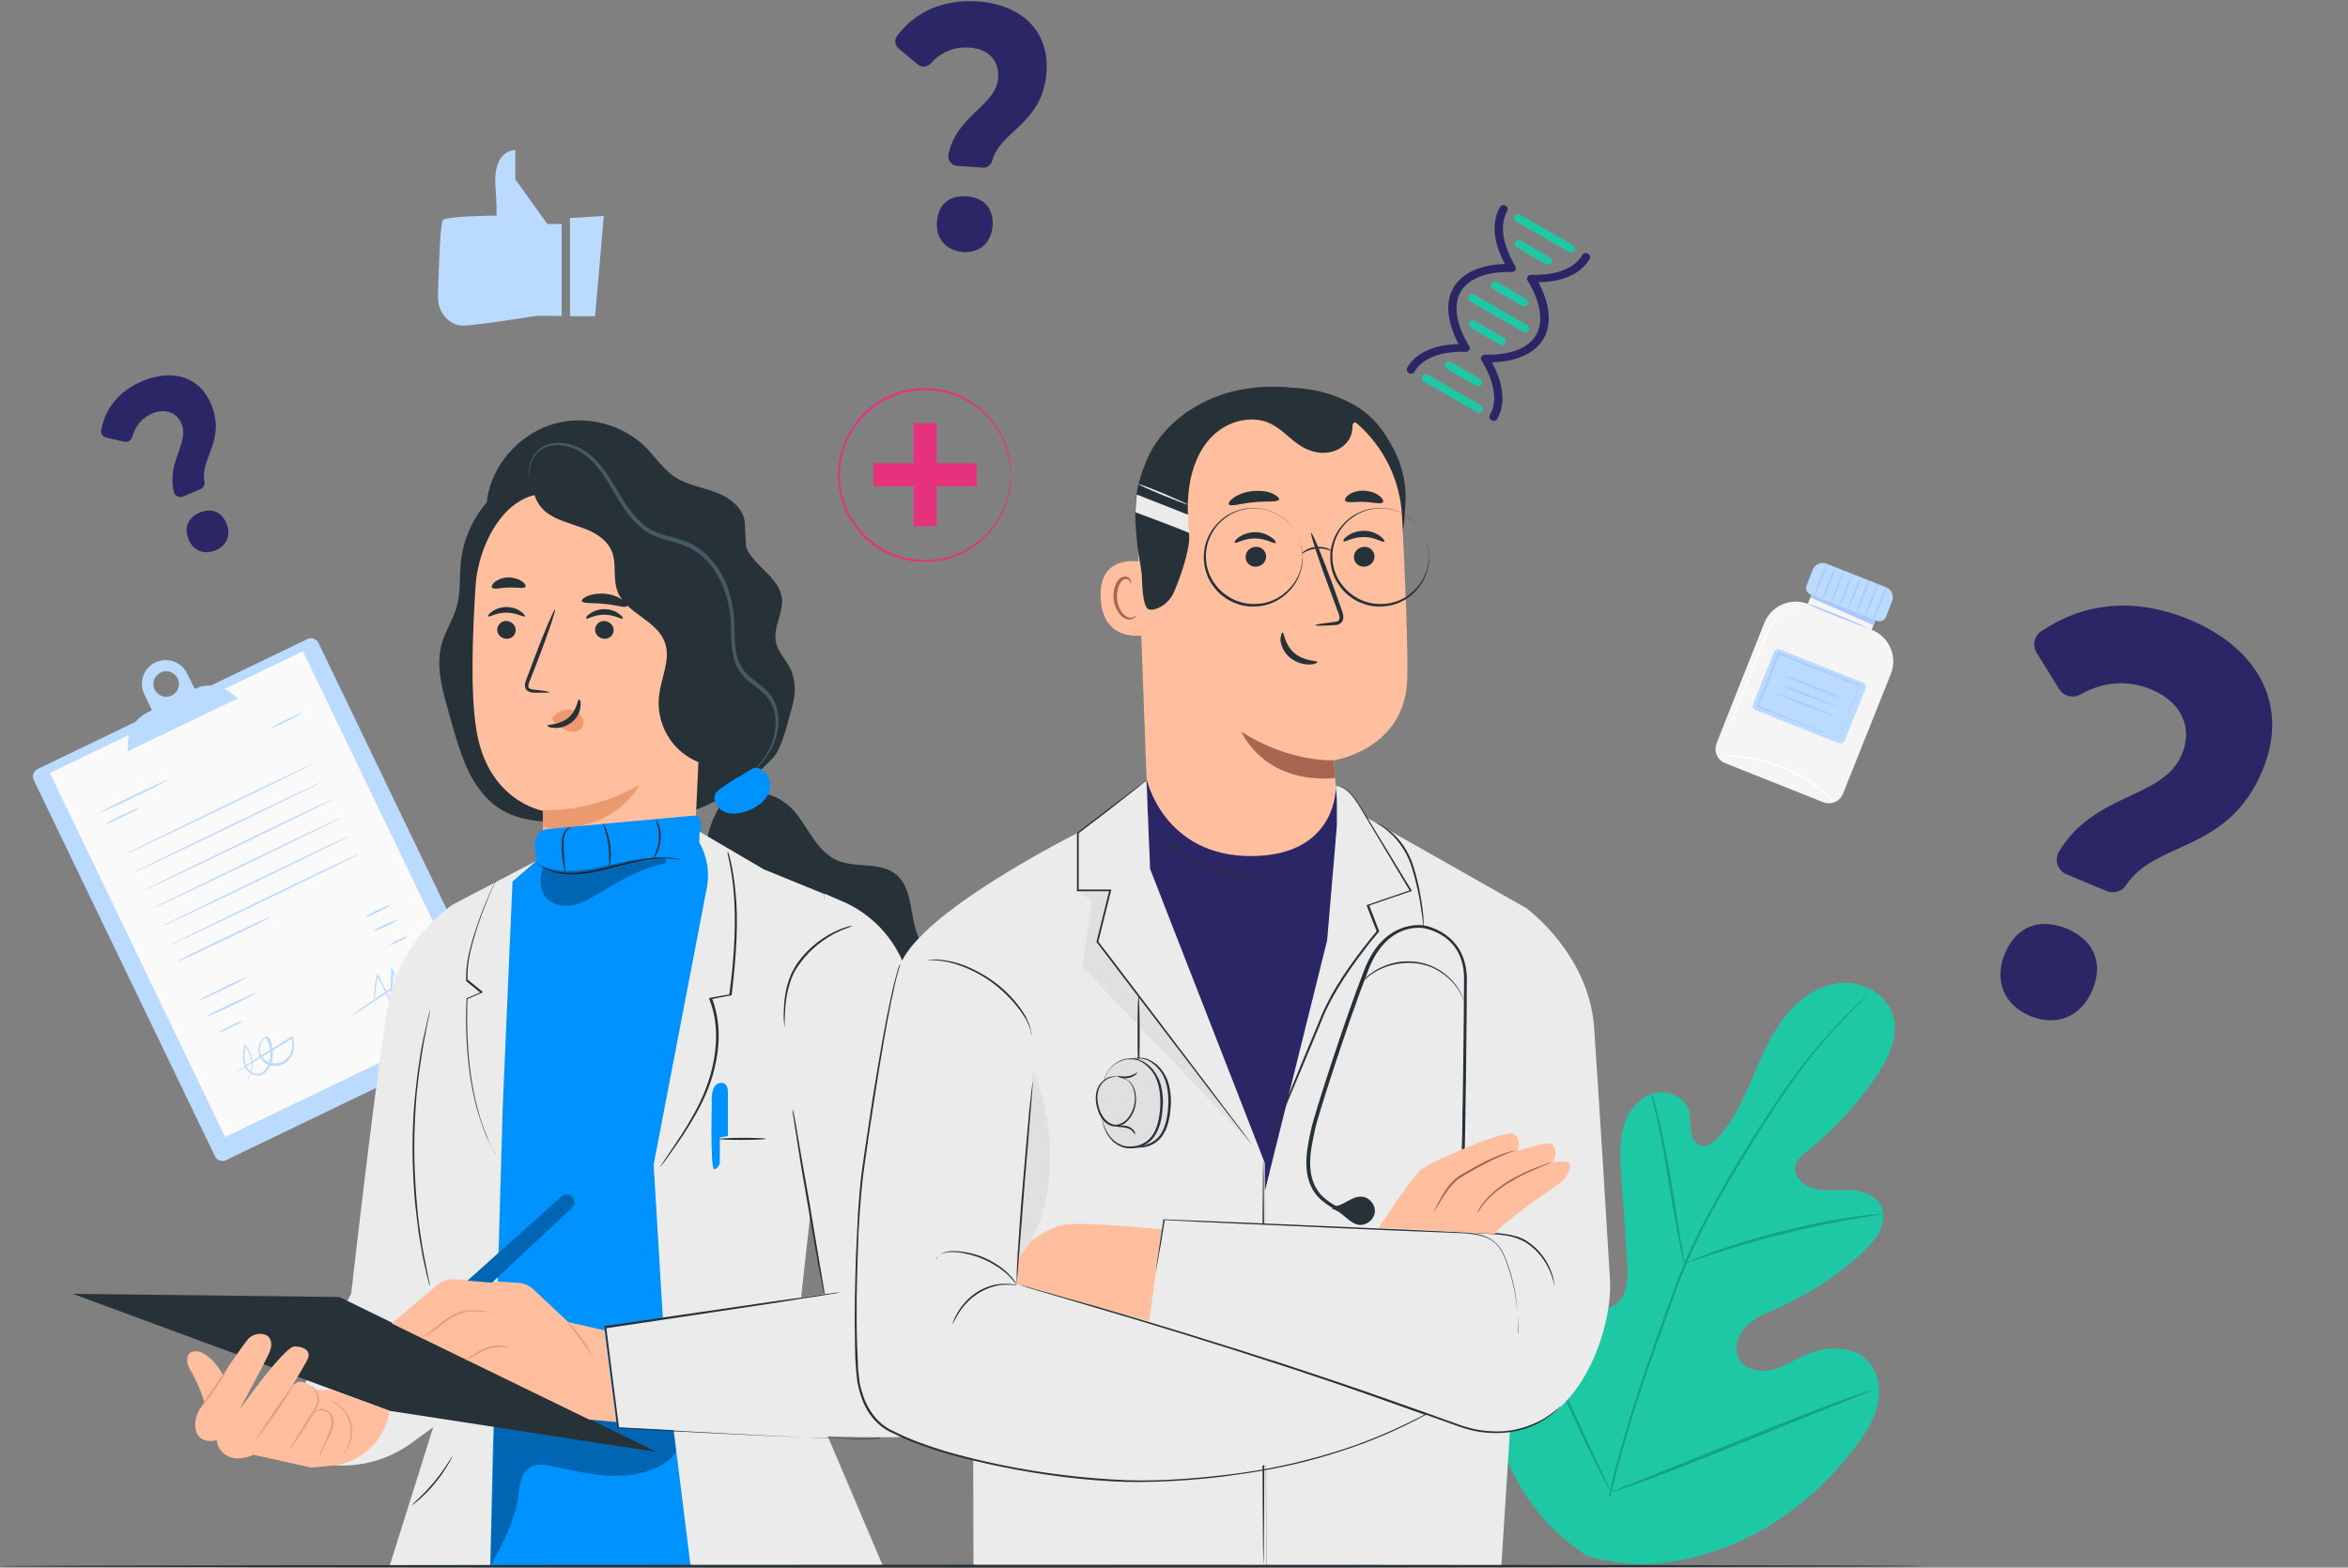<svg width="861" height="575" viewBox="0 0 861 575" fill="none" xmlns="http://www.w3.org/2000/svg">
<rect x="0" y="0" width="861" height="575" fill="#808080" stroke="none"/>
<path d="M582.248 570.784C551.457 551.878 542.386 513.936 541.492 479.444C541.364 473.696 540.342 467.692 542.769 462.454C545.197 457.216 551.329 453.384 556.695 455.555C561.039 457.344 563.211 462.198 565.894 466.159C569.344 471.396 574.455 475.612 580.204 478.295C584.037 479.955 588.636 480.85 592.086 478.678C596.941 475.612 597.069 468.713 596.686 462.965C595.919 452.362 595.28 441.631 594.514 431.028C594.13 425.279 593.747 419.403 595.152 413.909C596.558 408.416 600.263 403.051 605.629 401.262C610.995 399.346 617.894 402.157 619.427 407.65C620.066 409.949 619.683 412.377 620.066 414.804C620.322 417.231 621.599 419.786 623.899 420.297C626.199 420.808 628.371 419.019 630.032 417.231C635.654 411.099 639.103 403.434 642.425 395.769C645.747 388.104 648.941 380.312 653.924 373.669C658.906 367.026 666.061 361.66 674.238 360.638C682.415 359.616 691.486 364.215 694.042 372.136C696.597 380.056 692.381 388.488 687.653 395.386C680.626 405.478 672.194 414.676 662.612 422.341C660.823 423.746 659.034 425.279 658.395 427.451C657.373 431.283 661.206 434.86 665.039 435.882C669.383 437.032 673.983 436.265 678.454 436.521C682.926 436.776 687.909 438.437 689.825 442.525C692.508 448.274 688.037 454.661 683.437 459.005C674.238 467.564 663.634 474.59 652.135 479.7C648.047 481.488 643.703 483.149 640.508 486.215C637.314 489.409 635.526 494.646 637.825 498.607C640.125 502.567 645.491 503.461 649.835 502.439C654.179 501.417 658.012 498.734 662.101 496.946C669.766 493.497 679.987 493.369 685.481 499.884C689.059 504.1 689.698 510.359 688.42 515.725C687.014 521.09 683.948 525.945 680.626 530.416C668.872 546.001 653.54 558.904 635.653 566.313C617.639 573.595 600.774 576.278 582.248 570.784Z" fill="#1FC8A5"/>
<path d="M589.914 548.684C593.874 530.927 600.007 511.892 606.906 492.219C608.695 487.365 610.356 482.383 612.145 477.656C613.933 472.929 615.594 468.202 617.511 463.604C621.344 454.533 625.815 446.102 630.287 438.182C634.759 430.261 639.231 422.98 643.447 416.209C647.791 409.438 651.879 403.179 655.84 397.558C663.761 386.444 671.299 378.268 676.538 372.775C679.221 370.092 681.393 368.048 682.798 366.643C683.565 366.004 684.076 365.493 684.459 365.11C684.842 364.726 685.098 364.599 685.098 364.599C685.098 364.599 684.97 364.854 684.587 365.237C684.203 365.621 683.692 366.132 682.926 366.898C681.52 368.303 679.476 370.347 676.793 373.158C671.555 378.651 664.145 386.955 656.351 398.069C652.39 403.69 648.302 409.949 644.086 416.72C639.869 423.491 635.398 430.9 630.926 438.693C626.454 446.613 622.11 454.917 618.277 463.987C616.361 468.458 614.7 473.185 612.911 478.039C611.25 482.766 609.462 487.62 607.673 492.602C600.646 512.276 594.641 531.31 590.553 548.939" fill="#15A385"/>
<path d="M617.767 463.604C617.639 463.604 617.512 462.709 617 461.176C616.617 459.643 616.106 457.344 615.595 454.534C614.445 448.913 613.168 440.992 611.634 432.305C610.229 423.618 608.824 415.826 607.546 410.205C606.907 407.394 606.396 405.095 606.013 403.562C605.629 402.029 605.502 401.135 605.502 401.135C605.629 401.135 605.885 401.901 606.396 403.434C606.907 404.967 607.546 407.267 608.185 410.077C609.59 415.698 611.123 423.491 612.656 432.178C614.062 440.737 615.339 448.529 616.234 454.406C616.745 457.089 617.128 459.26 617.384 461.176C617.767 462.709 617.895 463.476 617.767 463.604Z" fill="#15A385"/>
<path d="M690.592 445.336C690.592 445.463 689.57 445.591 687.653 445.847C685.737 446.102 683.054 446.485 679.732 447.124C673.088 448.274 663.889 450.19 653.796 452.617C643.703 455.172 634.759 457.855 628.243 460.027C625.049 461.049 622.366 461.943 620.577 462.582C618.789 463.22 617.767 463.476 617.767 463.476C617.767 463.348 618.661 462.965 620.45 462.198C622.238 461.432 624.794 460.41 627.988 459.26C634.376 456.961 643.447 454.15 653.413 451.595C663.506 449.04 672.705 447.252 679.476 446.358C682.798 445.847 685.609 445.591 687.526 445.463C689.442 445.336 690.592 445.336 690.592 445.336Z" fill="#15A385"/>
<path d="M590.681 547.279C590.681 547.279 590.425 547.023 590.17 546.385C589.786 545.746 589.275 544.852 588.764 543.83C587.487 541.53 585.826 538.336 583.781 534.121C579.693 525.945 574.455 514.448 568.833 501.545C563.211 488.77 558.101 477.145 554.14 468.841C552.224 464.753 550.691 461.56 549.541 459.005C549.03 457.983 548.646 457.089 548.263 456.322C548.008 455.683 547.88 455.428 547.88 455.3C547.88 455.3 548.135 455.556 548.391 456.194C548.774 456.833 549.285 457.727 549.796 458.749C551.074 461.049 552.735 464.242 554.779 468.458C558.867 476.634 564.106 488.131 569.727 501.034C575.349 513.809 580.46 525.434 584.42 533.61C586.337 537.698 587.87 540.891 589.02 543.446C589.531 544.468 589.914 545.363 590.297 546.129C590.553 546.896 590.681 547.279 590.681 547.279Z" fill="#15A385"/>
<path d="M686.631 509.848C686.631 509.848 686.376 509.976 685.737 510.359C684.97 510.615 684.076 510.998 682.926 511.509C680.371 512.531 676.921 513.936 672.705 515.597C664.017 519.046 652.135 523.773 638.975 529.138C625.816 534.504 613.806 539.23 605.118 542.424C600.774 544.085 597.197 545.362 594.769 546.129C593.619 546.512 592.725 546.768 591.958 547.023C591.319 547.279 590.936 547.279 590.936 547.279C590.936 547.279 591.192 547.151 591.831 546.768C592.597 546.512 593.491 546.129 594.641 545.618C597.197 544.596 600.646 543.191 604.862 541.53C613.55 538.081 625.432 533.354 638.592 527.989C651.752 522.623 663.761 517.897 672.449 514.703C676.793 513.042 680.371 511.765 682.798 510.998C683.948 510.615 684.843 510.359 685.609 510.104C686.248 509.848 686.503 509.848 686.631 509.848Z" fill="#15A385"/>
<path d="M646.974 228.465C641.736 241.623 633.304 262.829 629.471 272.666C628.321 275.604 629.726 278.798 632.665 279.948L668.566 294.255C671.505 295.405 674.699 294 675.849 291.062L693.353 247.244C695.908 240.857 692.841 233.575 686.326 231.02L688.881 224.633L665.372 215.307L662.945 221.439H662.817C656.429 219.139 649.53 222.205 646.974 228.465Z" fill="#F5F5F5"/>
<path d="M664.989 216.201L663.84 219.139L687.093 229.359L688.498 225.527L664.989 216.201Z" fill="#AAC7FF"/>
<path d="M688.242 227.698L663.839 217.99C662.562 217.479 661.923 216.073 662.434 214.796L664.734 208.919C665.5 207.003 667.8 205.981 669.717 206.748L691.692 215.435C693.608 216.201 694.63 218.501 693.864 220.417L691.564 226.293C691.053 227.571 689.52 228.209 688.242 227.698Z" fill="#BADAFF"/>
<path d="M665.244 218.501C665.117 218.373 666.011 215.818 667.289 212.624C668.566 209.43 669.716 206.875 669.972 206.875C670.099 207.003 669.205 209.558 667.928 212.752C666.65 216.073 665.372 218.628 665.244 218.501Z" fill="#AAC7FF"/>
<path d="M668.311 219.778C668.183 219.65 669.077 217.095 670.355 213.902C671.633 210.708 672.783 208.153 673.038 208.153C673.166 208.281 672.271 210.836 670.994 214.029C669.716 217.223 668.566 219.778 668.311 219.778Z" fill="#AAC7FF"/>
<path d="M671.505 220.928C671.377 220.8 672.271 218.245 673.549 215.051C674.827 211.858 675.977 209.303 676.232 209.303C676.36 209.43 675.466 211.985 674.188 215.179C672.783 218.501 671.633 221.056 671.505 220.928Z" fill="#AAC7FF"/>
<path d="M674.571 222.205C674.443 222.077 675.338 219.522 676.615 216.329C677.893 213.135 679.043 210.58 679.298 210.58C679.426 210.708 678.532 213.263 677.254 216.456C675.849 219.778 674.699 222.333 674.571 222.205Z" fill="#AAC7FF"/>
<path d="M677.638 223.483C677.51 223.355 678.404 220.8 679.682 217.606C680.96 214.413 682.11 211.858 682.365 211.858C682.493 211.985 681.599 214.54 680.321 217.734C679.043 220.928 677.893 223.483 677.638 223.483Z" fill="#AAC7FF"/>
<path d="M680.704 224.632C680.577 224.505 681.471 221.95 682.748 218.756C684.026 215.562 685.176 213.007 685.431 213.007C685.559 213.135 684.665 215.69 683.387 218.884C682.11 222.205 680.96 224.76 680.704 224.632Z" fill="#AAC7FF"/>
<path d="M683.898 225.91C683.77 225.782 684.664 223.227 685.942 220.034C687.219 216.84 688.369 214.285 688.625 214.285C688.88 214.285 687.858 216.968 686.581 220.161C685.175 223.483 684.025 226.038 683.898 225.91Z" fill="#AAC7FF"/>
<path d="M686.964 227.187C686.836 227.06 687.731 224.505 689.008 221.311C690.286 218.117 691.436 215.562 691.691 215.562C691.819 215.69 690.925 218.245 689.647 221.439C688.369 224.632 687.092 227.187 686.964 227.187Z" fill="#AAC7FF"/>
<path d="M674.06 272.538L643.908 260.53C642.886 260.146 642.502 258.997 642.886 258.103L650.424 239.324C650.807 238.302 651.957 237.918 652.851 238.302L683.004 250.31C684.026 250.693 684.409 251.843 684.026 252.737L676.488 271.516C676.232 272.41 675.082 272.921 674.06 272.538Z" fill="#BADAFF"/>
<path d="M674.188 270.75C674.188 270.75 674.188 270.622 674.316 270.366C674.444 270.111 674.572 269.728 674.699 269.344C675.083 268.322 675.594 267.045 676.233 265.384C677.51 261.935 679.427 257.208 681.726 251.332L681.854 251.715C673.677 248.521 663.456 244.434 652.213 239.962C652.085 239.962 652.98 239.579 652.596 239.835V239.962L652.468 240.09L652.341 240.473L652.085 241.112L651.574 242.39C651.191 243.284 650.935 244.05 650.552 244.945C649.913 246.605 649.274 248.266 648.636 249.927C647.358 253.12 646.08 256.314 644.93 259.252L644.803 258.869C653.363 262.318 660.773 265.384 666.011 267.428C668.567 268.45 670.611 269.344 672.144 269.983C672.783 270.239 673.294 270.494 673.805 270.622C674.061 270.75 674.188 270.75 674.188 270.75C674.188 270.75 674.061 270.75 673.677 270.622C673.294 270.494 672.783 270.239 672.016 269.983C670.483 269.472 668.439 268.578 665.884 267.684C660.518 265.64 653.107 262.702 644.419 259.252L644.164 259.125L644.292 258.869C645.442 255.931 646.719 252.737 647.997 249.543C648.636 247.883 649.274 246.222 649.913 244.561C650.296 243.667 650.552 242.901 650.935 242.006L651.446 240.729L651.702 240.09L651.83 239.707L651.957 239.579V239.451C651.574 239.579 652.468 239.196 652.341 239.324C663.456 243.795 673.805 247.883 681.854 251.204L682.11 251.332L681.982 251.587C679.554 257.464 677.638 262.318 676.233 265.767C675.594 267.428 675.083 268.706 674.572 269.6C674.444 269.983 674.316 270.366 674.188 270.622C674.316 270.75 674.188 270.75 674.188 270.75Z" fill="#AAC7FF"/>
<path d="M674.827 255.931C674.699 256.059 670.228 254.398 664.606 252.226C659.112 250.054 654.64 248.138 654.64 247.883C654.768 247.755 659.24 249.416 664.861 251.587C670.483 253.759 674.955 255.675 674.827 255.931Z" fill="#AAC7FF"/>
<path d="M673.549 259.252C673.421 259.38 668.949 257.719 663.328 255.548C657.834 253.376 653.362 251.46 653.362 251.204C653.49 251.076 657.962 252.737 663.583 254.909C669.077 257.208 673.549 259.125 673.549 259.252Z" fill="#AAC7FF"/>
<path d="M672.143 262.574C672.016 262.701 667.544 261.041 661.922 258.869C656.429 256.697 651.957 254.781 651.957 254.525C652.085 254.398 656.556 256.058 662.178 258.23C667.799 260.53 672.271 262.446 672.143 262.574Z" fill="#AAC7FF"/>
<path d="M685.048 230.381C684.921 230.509 680.066 228.72 673.933 226.293C667.928 223.866 663.073 221.822 663.073 221.566C663.201 221.439 668.056 223.227 674.188 225.654C680.193 228.209 685.048 230.253 685.048 230.381Z" fill="#AAC7FF"/>
<path d="M632.409 271.005C632.409 271.005 632.665 270.239 633.176 268.833C633.687 267.428 634.453 265.512 635.348 263.212C637.264 258.486 639.819 251.843 642.758 244.561C644.163 240.984 645.569 237.535 646.846 234.341C648.124 231.148 649.529 228.337 651.573 226.549C653.49 224.76 655.534 223.994 656.94 223.738C657.706 223.61 658.217 223.738 658.601 223.738C658.984 223.866 659.112 223.866 659.112 223.866C659.112 223.994 658.345 223.738 656.94 223.994C655.534 224.249 653.618 225.016 651.829 226.804C650.04 228.593 648.635 231.275 647.357 234.469C646.08 237.663 644.674 241.112 643.269 244.689C640.33 251.971 637.647 258.486 635.731 263.212C634.709 265.512 633.942 267.428 633.303 268.833C632.792 270.239 632.409 271.005 632.409 271.005Z" fill="white"/>
<path d="M672.782 294.127C672.782 294.127 672.271 293.744 671.377 292.978C670.993 292.595 670.355 292.084 669.716 291.573C669.077 291.062 668.31 290.423 667.544 289.784C665.883 288.507 663.839 287.101 661.411 285.696C658.984 284.291 656.301 283.013 653.362 281.736C650.424 280.586 647.485 279.692 644.802 279.053C642.119 278.414 639.691 278.031 637.647 277.776C636.625 277.648 635.731 277.648 634.836 277.52C634.07 277.392 633.303 277.392 632.664 277.392C631.515 277.392 630.876 277.265 630.876 277.265C630.876 277.265 631.515 277.137 632.664 277.137C633.303 277.137 633.942 277.137 634.836 277.137C635.731 277.137 636.625 277.137 637.647 277.265C639.691 277.392 642.247 277.776 644.93 278.414C647.613 279.053 650.551 279.947 653.618 281.097C656.556 282.247 659.367 283.652 661.667 285.057C664.094 286.463 666.139 287.868 667.672 289.273C668.566 289.912 669.205 290.551 669.844 291.062C670.482 291.573 670.993 292.084 671.377 292.467C672.399 293.616 672.782 294 672.782 294.127Z" fill="white"/>
<path d="M181.808 377.884L82.919 425.534C81.386 426.301 79.597 425.662 78.83 424.129L12.393 286.161C11.627 284.628 12.265 282.84 13.799 282.073L112.688 234.423C114.221 233.656 116.01 234.295 116.776 235.828L183.213 373.796C183.98 375.329 183.341 377.118 181.808 377.884Z" fill="#BADAFF"/>
<path d="M111.08 238.876L18.287 283.532L82.564 417.065L175.357 372.409L111.08 238.876Z" fill="#FAFAFA"/>
<path d="M84.58 254.096C80.747 251.158 75.636 250.647 71.42 252.691L68.609 247.07C66.565 242.727 61.327 240.938 56.983 242.982C52.639 245.026 50.85 250.264 52.895 254.607L55.705 260.484L53.789 261.506C49.573 263.677 46.89 267.893 46.89 272.62V275.558L87.263 256.14L84.58 254.096ZM62.988 255.118C60.688 256.268 57.877 255.246 56.727 252.946C55.578 250.647 56.6 247.836 58.899 246.687C61.199 245.537 64.01 246.559 65.16 248.858C66.31 251.158 65.288 253.968 62.988 255.118Z" fill="#BADAFF"/>
<path d="M61.838 285.905C61.965 286.033 56.344 288.971 49.445 292.293C42.545 295.614 36.796 298.169 36.668 298.042C36.541 297.914 42.162 294.976 49.061 291.654C56.088 288.333 61.71 285.778 61.838 285.905Z" fill="#BADAFF"/>
<path d="M50.85 296.381C50.978 296.509 48.295 298.042 44.973 299.574C41.651 301.235 38.84 302.385 38.712 302.257C38.585 302.129 41.268 300.596 44.59 299.063C48.039 297.403 50.722 296.253 50.85 296.381Z" fill="#BADAFF"/>
<path d="M115.627 279.774C115.754 279.901 100.039 287.566 80.747 296.892C61.455 306.218 45.612 313.627 45.612 313.499C45.484 313.371 61.199 305.707 80.492 296.381C99.784 287.055 115.627 279.646 115.627 279.774Z" fill="#BADAFF"/>
<path d="M118.82 286.416C118.948 286.544 103.233 294.209 83.941 303.535C64.648 312.86 48.806 320.27 48.806 320.142C48.678 320.014 64.393 312.349 83.685 303.024C103.105 293.698 118.82 286.289 118.82 286.416Z" fill="#BADAFF"/>
<path d="M122.142 293.187C122.27 293.315 106.555 300.98 87.263 310.305C67.97 319.631 52.128 327.04 52.128 326.913C52 326.785 67.715 319.12 87.007 309.794C106.3 300.341 122.015 292.932 122.142 293.187Z" fill="#BADAFF"/>
<path d="M125.337 299.83C125.464 299.958 109.749 307.623 90.457 316.948C71.165 326.274 55.322 333.683 55.322 333.556C55.194 333.428 70.909 325.763 90.202 316.437C109.494 307.112 125.209 299.702 125.337 299.83Z" fill="#BADAFF"/>
<path d="M128.53 306.473C128.658 306.601 112.943 314.266 93.65 323.591C74.358 332.917 58.515 340.326 58.515 340.199C58.388 340.071 74.103 332.406 93.395 323.08C112.687 313.755 128.402 306.345 128.53 306.473Z" fill="#BADAFF"/>
<path d="M131.725 313.244C131.852 313.371 116.137 321.036 96.845 330.362C77.553 339.688 61.71 347.097 61.71 346.969C61.582 346.842 77.297 339.177 96.59 329.851C115.882 320.398 131.597 312.988 131.725 313.244Z" fill="#BADAFF"/>
<path d="M99.656 336.111C99.656 336.111 99.145 336.366 98.378 336.877C97.356 337.388 96.078 338.027 94.673 338.793C91.479 340.326 87.135 342.498 82.28 344.798C77.425 347.097 73.081 349.141 69.887 350.674C68.354 351.313 67.076 351.951 66.054 352.335C65.16 352.718 64.649 352.973 64.649 352.846C64.649 352.846 65.16 352.59 65.926 352.079C66.948 351.568 68.226 350.929 69.631 350.163C72.825 348.63 77.169 346.458 82.024 344.159C86.879 341.859 91.223 339.815 94.418 338.282C95.951 337.644 97.228 337.005 98.25 336.622C99.017 336.238 99.528 335.983 99.656 336.111Z" fill="#BADAFF"/>
<path d="M110.644 261.633C110.771 261.761 108.216 263.166 105.15 264.572C102.083 266.105 99.528 267.126 99.4 266.999C99.273 266.871 101.828 265.466 104.894 264.061C107.961 262.528 110.516 261.506 110.644 261.633Z" fill="#BADAFF"/>
<path d="M90.713 358.339C90.841 358.467 86.752 360.638 81.769 363.066C76.787 365.493 72.57 367.281 72.57 367.153C72.442 367.026 76.531 364.854 81.514 362.427C86.496 360 90.585 358.083 90.713 358.339Z" fill="#BADAFF"/>
<path d="M94.162 364.087C94.29 364.215 90.202 366.387 85.091 368.814C79.981 371.241 75.764 373.157 75.637 372.902C75.509 372.774 79.597 370.603 84.708 368.175C89.946 365.748 94.162 363.832 94.162 364.087Z" fill="#BADAFF"/>
<path d="M142.968 332.023C143.096 332.15 141.18 333.3 138.752 334.45C136.325 335.6 134.28 336.494 134.153 336.238C134.025 336.111 135.941 334.961 138.369 333.811C140.924 332.661 142.968 331.767 142.968 332.023Z" fill="#BADAFF"/>
<path d="M145.907 337.26C146.034 337.388 144.118 338.538 141.69 339.687C139.263 340.837 137.219 341.731 137.091 341.476C136.963 341.348 138.88 340.198 141.307 339.049C143.862 337.899 145.907 337.132 145.907 337.26Z" fill="#BADAFF"/>
<path d="M88.796 374.563C88.924 374.691 87.007 375.84 84.707 376.862C82.408 378.012 80.364 378.779 80.364 378.651C80.236 378.523 82.152 377.373 84.452 376.351C86.752 375.074 88.668 374.307 88.796 374.563Z" fill="#BADAFF"/>
<path d="M149.356 343.52C149.484 343.648 148.079 344.542 146.29 345.308C144.501 346.203 143.096 346.714 142.968 346.586C142.84 346.458 144.246 345.564 146.034 344.797C147.695 343.903 149.228 343.392 149.356 343.52Z" fill="#BADAFF"/>
<path d="M86.624 393.214C86.624 393.214 86.752 393.086 87.007 392.958C87.263 392.831 87.646 392.575 88.029 392.192C89.052 391.553 90.457 390.659 92.118 389.509C95.695 387.21 100.806 384.016 106.939 380.184L107.194 380.056L107.322 380.439C107.961 382.1 108.088 384.144 107.45 386.06C106.811 387.976 105.405 389.765 103.361 390.531C101.317 391.298 98.889 391.17 97.101 389.765C95.184 388.36 94.418 385.805 94.929 383.505C95.184 382.611 95.568 381.844 96.206 381.206C96.334 381.078 96.462 380.95 96.718 380.695C96.845 380.567 97.101 380.439 97.356 380.311C97.612 380.184 97.995 380.184 98.251 380.311C98.506 380.439 98.634 380.695 98.762 380.95C99.528 382.483 100.039 384.016 100.039 385.677C100.167 387.338 99.912 388.871 99.273 390.404C98.762 391.809 97.867 393.214 96.462 393.98C95.184 394.875 93.396 394.619 92.118 393.853C90.84 393.086 89.946 391.937 89.563 390.659C88.668 388.104 89.307 385.549 89.563 383.505L89.691 382.994L90.074 383.377C91.607 385.038 92.246 387.082 92.501 388.871C92.757 390.659 92.501 392.192 92.118 393.342C91.735 394.491 91.224 395.386 90.84 395.897C90.585 396.152 90.457 396.408 90.329 396.535C90.201 396.663 90.201 396.663 90.201 396.663C90.074 396.663 91.224 395.641 91.862 393.214C92.246 392.064 92.374 390.531 92.118 388.871C91.862 387.21 91.224 385.294 89.691 383.633L90.074 383.505C89.691 385.677 89.307 388.104 90.074 390.404C90.457 391.553 91.351 392.575 92.374 393.342C93.523 393.98 94.929 394.108 96.079 393.469C97.228 392.703 97.995 391.553 98.506 390.148C99.017 388.743 99.273 387.21 99.145 385.677C99.017 384.144 98.634 382.611 97.867 381.206C97.74 381.078 97.74 380.95 97.612 380.822C97.484 380.822 97.484 380.822 97.356 380.822C97.101 380.95 96.718 381.206 96.462 381.461C95.951 381.972 95.568 382.739 95.44 383.505C94.929 385.549 95.695 387.849 97.356 388.998C99.017 390.148 101.317 390.276 103.106 389.637C104.894 388.998 106.3 387.338 106.811 385.677C107.45 383.888 107.322 381.972 106.683 380.439L107.322 380.822C101.189 384.527 96.079 387.721 92.374 389.893C90.585 390.915 89.179 391.809 88.157 392.448C87.646 392.703 87.391 392.959 87.007 393.086C86.752 393.214 86.624 393.214 86.624 393.214Z" fill="#BADAFF"/>
<path d="M153.061 361.021C153.061 361.021 153.061 361.405 152.806 362.171C152.678 362.554 152.55 363.065 152.167 363.576C151.911 364.087 151.273 364.598 150.506 364.854C150.123 364.982 149.739 364.982 149.228 364.854C148.845 364.726 148.462 364.343 148.206 364.087C147.695 363.321 147.312 362.554 146.801 361.66C145.779 359.872 144.757 357.955 143.607 355.912L144.246 355.784C144.118 358.722 143.99 361.916 143.862 365.237C143.862 366.004 143.862 366.77 143.735 367.537V368.814L143.096 367.664C141.307 364.087 139.774 360.766 138.241 357.828H138.752C137.73 361.405 137.602 364.598 137.474 366.77C137.474 368.942 137.602 370.219 137.602 370.219C137.602 370.219 137.474 369.964 137.474 369.325C137.346 368.686 137.346 367.92 137.219 366.77C137.091 364.598 137.219 361.405 138.241 357.7L138.368 356.934L138.752 357.572C140.157 360.51 141.818 363.832 143.607 367.409L142.968 367.537C142.968 366.77 142.968 366.004 143.096 365.237C143.224 361.916 143.351 358.722 143.479 355.784V354.634L143.99 355.656C145.14 357.828 146.162 359.744 147.056 361.532C147.567 362.427 147.951 363.321 148.334 363.96C148.845 364.598 149.484 364.982 150.123 364.726C151.528 364.343 151.911 363.193 152.167 362.427C152.806 361.405 152.934 361.021 153.061 361.021Z" fill="#BADAFF"/>
<path d="M152.805 356.295C152.933 356.423 147.695 360.255 141.051 364.726C134.407 369.197 129.041 372.774 128.913 372.647C128.786 372.519 134.024 368.686 140.668 364.215C147.311 359.616 152.805 356.039 152.805 356.295Z" fill="#BADAFF"/>
<path d="M159.322 357.317C159.45 357.445 155.617 361.021 150.634 365.237C145.779 369.453 141.69 372.774 141.563 372.647C141.435 372.519 145.268 368.942 150.251 364.726C155.106 360.51 159.194 357.189 159.322 357.317Z" fill="#BADAFF"/>
<path d="M206.083 82.147H200.717L188.962 65.795V55.064C188.962 55.064 180.658 54.553 181.68 68.606C182.702 82.658 181.552 79.081 181.552 79.081C181.552 79.081 163.921 79.209 162.387 80.742C161.365 81.891 160.854 99.393 160.599 108.846C160.471 113.573 163.41 118.044 167.881 119.194C168.52 119.322 169.159 119.45 169.798 119.45C174.142 119.45 196.628 115.873 196.628 115.873H205.955V82.147H206.083Z" fill="#BADAFF"/>
<path d="M221.415 79.209L218.22 116H209.021V79.975L221.415 79.209Z" fill="#BADAFF"/>
<g clip-path="url(#clip0_2409_6591)">
<path d="M541.169 141.438C541.962 141.896 542.783 141.688 543.229 140.917C543.674 140.145 543.444 139.33 542.65 138.872L532.135 132.801C531.341 132.343 530.52 132.55 530.075 133.322C529.629 134.094 529.86 134.908 530.653 135.366L541.169 141.438Z" fill="#1FC8A5"/>
<path d="M521.602 137.985C521.157 138.756 521.388 139.571 522.181 140.029L541.516 151.192C542.309 151.65 543.13 151.443 543.576 150.671C544.021 149.9 543.79 149.085 542.997 148.627L523.662 137.464C522.869 137.006 522.048 137.213 521.602 137.985Z" fill="#1FC8A5"/>
<path d="M538.58 108.579C538.134 109.35 538.365 110.165 539.159 110.623L558.493 121.786C559.287 122.244 560.108 122.037 560.553 121.265C560.999 120.494 560.768 119.679 559.974 119.221L540.63 108.052C539.846 107.6 538.953 107.933 538.58 108.579Z" fill="#1FC8A5"/>
<path d="M558.074 112.157C558.868 112.615 559.689 112.407 560.134 111.636C560.58 110.864 560.349 110.05 559.555 109.591L549.04 103.52C548.246 103.062 547.425 103.27 546.98 104.041C546.534 104.813 546.765 105.628 547.559 106.086L558.074 112.157Z" fill="#1FC8A5"/>
<path d="M539.363 120.283L549.888 126.359C550.682 126.818 551.503 126.61 551.948 125.838C552.393 125.067 552.163 124.252 551.369 123.794L540.844 117.717C540.05 117.259 539.229 117.466 538.784 118.238C538.338 119.01 538.708 119.904 539.363 120.283Z" fill="#1FC8A5"/>
<path d="M516.077 134.795C515.631 135.566 515.862 136.381 516.656 136.839C517.449 137.297 518.27 137.09 518.715 136.318C521.522 131.457 528.138 128.796 537.451 129.068C538.669 129.089 539.409 127.807 538.704 126.898C533.946 119.033 532.809 111.908 535.615 107.047C538.422 102.186 545.037 99.525 554.351 99.797C555.568 99.818 556.309 98.536 555.604 97.627C550.873 89.418 549.86 82.352 552.661 77.5C553.106 76.729 552.876 75.914 552.082 75.456C551.288 74.998 550.477 75.211 550.032 75.983C546.93 81.355 547.458 88.642 551.854 96.812C542.715 97.155 536.083 100.142 532.982 105.514C529.88 110.886 530.61 118.123 534.877 126.219C525.81 126.436 519.178 129.423 516.077 134.795Z" fill="#2B2665"/>
<path d="M582.835 95.089C583.281 94.317 583.05 93.503 582.257 93.044C581.463 92.586 580.642 92.794 580.197 93.565C577.39 98.426 570.774 101.088 561.461 100.816C560.243 100.794 559.503 102.077 560.208 102.986C564.966 110.851 566.103 117.976 563.297 122.836C560.491 127.697 553.875 130.359 544.561 130.087C543.344 130.065 542.603 131.348 543.308 132.257C548.066 140.122 549.204 147.247 546.397 152.107C545.952 152.879 546.183 153.694 546.976 154.152C547.77 154.61 548.591 154.402 549.036 153.631C552.138 148.259 551.408 141.023 547.141 132.926C556.281 132.584 562.918 129.587 566.019 124.215C569.121 118.843 568.392 111.607 564.124 103.511C573.102 103.448 579.806 100.336 582.835 95.089Z" fill="#2B2665"/>
<path d="M576.741 89.86L557.535 78.772C556.741 78.313 555.921 78.521 555.475 79.293C555.03 80.064 555.27 80.885 556.054 81.337L575.388 92.5C576.182 92.958 577.003 92.75 577.448 91.979C577.894 91.207 577.524 90.312 576.741 89.86Z" fill="#1FC8A5"/>
<path d="M568.916 96.427C569.361 95.655 569.13 94.84 568.337 94.382L557.821 88.311C557.028 87.853 556.207 88.061 555.761 88.832C555.316 89.604 555.547 90.418 556.34 90.876L566.866 96.953C567.52 97.331 568.47 97.198 568.916 96.427Z" fill="#1FC8A5"/>
</g>
<path d="M343.428 155.219H334.996V193.032H343.428V155.219Z" fill="#E6317D"/>
<path d="M320.27 169.935V178.367H358.088V169.935H320.27Z" fill="#E6317D"/>
<path d="M370.642 174.254C370.642 174.254 370.642 174.126 370.642 173.743C370.642 173.359 370.642 172.848 370.515 172.21C370.515 171.826 370.515 171.571 370.387 171.06C370.387 170.677 370.259 170.166 370.131 169.782C370.004 168.888 369.876 167.738 369.492 166.589C368.981 164.161 367.832 161.351 366.043 158.285C364.254 155.219 361.571 152.153 358.121 149.47C354.544 146.788 350.072 144.616 344.962 143.594C339.851 142.7 334.102 142.828 328.608 144.999C327.203 145.51 325.925 146.149 324.52 146.788C323.242 147.554 321.837 148.321 320.687 149.215C319.409 150.109 318.259 151.131 317.109 152.281C316.087 153.431 314.937 154.58 314.043 155.858C312.127 158.413 310.593 161.351 309.571 164.417C308.549 167.483 308.038 170.932 307.91 174.254C307.91 177.575 308.549 181.024 309.571 184.09C310.593 187.284 312.127 190.094 314.043 192.649C314.937 193.927 316.087 195.077 317.109 196.226C318.259 197.248 319.409 198.398 320.687 199.292C321.837 200.314 323.242 200.953 324.52 201.719C325.925 202.358 327.203 203.125 328.608 203.508C334.102 205.552 339.851 205.807 344.962 204.913C350.072 204.019 354.544 201.719 358.121 199.037C361.699 196.354 364.254 193.16 366.043 190.222C367.832 187.156 368.981 184.346 369.492 181.919C369.876 180.769 370.004 179.619 370.131 178.725C370.259 178.214 370.259 177.831 370.387 177.447C370.387 177.064 370.387 176.681 370.515 176.298C370.515 175.659 370.642 175.148 370.642 174.765C370.515 174.381 370.642 174.254 370.642 174.254C370.642 174.254 370.642 174.381 370.642 174.765C370.642 175.148 370.642 175.659 370.642 176.298C370.642 176.681 370.642 177.064 370.642 177.447C370.642 177.831 370.515 178.342 370.515 178.725C370.387 179.619 370.259 180.769 369.876 182.046C369.365 184.473 368.215 187.412 366.426 190.478C364.637 193.544 361.954 196.737 358.377 199.548C354.8 202.23 350.328 204.53 345.09 205.552C339.851 206.446 333.974 206.318 328.353 204.274C326.947 203.763 325.542 203.125 324.136 202.486C322.859 201.719 321.453 200.953 320.176 199.931C318.898 199.037 317.748 197.887 316.598 196.865C315.576 195.715 314.426 194.566 313.532 193.16C311.615 190.478 309.955 187.667 308.932 184.346C307.91 181.152 307.271 177.703 307.271 174.254C307.271 170.804 307.91 167.355 308.932 164.161C309.955 160.968 311.615 158.03 313.532 155.347C314.426 153.942 315.576 152.792 316.598 151.642C317.748 150.62 318.898 149.47 320.176 148.576C321.453 147.554 322.731 146.915 324.136 146.021C325.542 145.382 326.819 144.616 328.353 144.233C333.974 142.061 339.851 141.933 345.09 142.955C350.328 143.85 354.8 146.277 358.377 148.959C361.954 151.642 364.637 154.964 366.426 158.03C368.215 161.096 369.365 164.034 369.876 166.461C370.259 167.611 370.387 168.76 370.515 169.782C370.515 170.293 370.642 170.677 370.642 171.06C370.642 171.443 370.642 171.826 370.642 172.21C370.642 172.848 370.642 173.359 370.642 173.743C370.642 174.126 370.642 174.254 370.642 174.254Z" fill="#E6317D"/>
<path d="M273.159 192.649C273.287 187.028 268.176 182.813 262.938 180.769C257.7 178.725 251.95 177.958 247.351 174.892C243.263 172.082 240.452 167.866 237.002 164.289C228.57 155.73 215.282 152.153 203.528 155.347C191.901 158.541 182.191 168.377 179.253 180.002C177.209 187.923 178.614 197.248 184.874 202.614C192.157 208.746 202.889 207.34 212.216 205.424C221.543 203.508 232.019 201.592 239.813 207.085C244.54 210.406 247.223 215.772 250.034 220.626C252.845 225.608 256.422 230.591 261.916 232.507C267.282 234.423 274.692 231.102 274.82 225.481" fill="#263238"/>
<path d="M272.776 195.715C272.137 200.442 275.586 204.53 278.908 207.852C282.23 211.173 286.063 214.622 286.702 219.349C287.341 224.842 283.38 230.207 284.53 235.573C285.296 239.022 287.852 241.577 289.513 244.643C291.812 248.986 291.94 254.224 290.535 258.951C289.129 263.678 286.957 274.153 283.636 277.73C274.564 287.822 260.255 296.509 246.967 299.575C233.808 302.641 220.009 302.641 206.594 301.747C195.479 301.108 182.83 301.619 173.631 286.289C168.904 278.369 166.476 267.893 163.921 259.079C161.749 251.414 159.832 243.238 162.132 235.701C163.41 231.229 166.093 227.269 167.37 222.926C169.031 217.433 168.393 211.428 169.031 205.68C170.437 193.288 178.103 181.663 189.09 175.659C200.078 169.527 213.877 169.144 225.247 174.509" fill="#263238"/>
<path d="M174.398 214.878C175.42 199.037 186.024 179.491 201.867 181.28L251.311 193.927C256.166 194.438 259.744 198.526 259.616 203.38L254.122 322.569C254.25 322.569 254.378 322.569 254.505 322.697C254.505 322.697 243.262 356.295 210.555 346.075C204.039 344.031 201.1 337.005 199.822 329.723H199.439C199.439 328.829 199.439 328.063 199.439 327.168C198.417 318.737 199.184 310.817 199.184 310.817C199.056 301.236 199.056 297.275 199.056 297.403C199.056 297.403 178.741 293.954 174.653 267.51C172.481 254.096 173.248 232.507 174.398 214.878Z" fill="#FFBE9D"/>
<path d="M182.319 230.846C182.191 232.634 183.724 234.167 185.641 234.295C187.557 234.423 189.09 233.018 189.09 231.229C189.218 229.441 187.685 227.908 185.768 227.78C183.98 227.652 182.447 229.058 182.319 230.846Z" fill="#263238"/>
<path d="M178.997 226.119C179.38 226.503 181.936 224.714 185.641 224.714C189.346 224.714 192.029 226.503 192.412 226.119C192.668 225.864 192.157 225.097 191.007 224.331C189.857 223.437 187.94 222.67 185.641 222.67C183.341 222.67 181.424 223.564 180.402 224.331C179.253 225.097 178.869 225.864 178.997 226.119Z" fill="#263238"/>
<path d="M218.22 230.846C218.093 232.635 219.626 234.168 221.542 234.295C223.459 234.423 224.992 233.018 224.992 231.229C225.12 229.441 223.587 227.908 221.67 227.78C219.881 227.653 218.348 229.058 218.22 230.846Z" fill="#263238"/>
<path d="M214.899 226.886C215.282 227.269 217.837 225.481 221.542 225.481C225.247 225.481 227.931 227.269 228.314 226.886C228.569 226.63 228.058 225.864 226.908 225.097C225.759 224.203 223.842 223.437 221.542 223.437C219.243 223.437 217.326 224.331 216.304 225.097C215.154 225.864 214.771 226.63 214.899 226.886Z" fill="#263238"/>
<path d="M201.611 253.969C201.611 253.713 199.311 253.33 195.734 252.947C194.84 252.819 193.945 252.691 193.818 252.052C193.562 251.414 193.945 250.392 194.456 249.242C195.351 246.942 196.245 244.643 197.267 242.088C201.1 231.996 203.911 223.692 203.528 223.564C203.144 223.437 199.695 231.485 195.862 241.577C194.967 244.132 194.073 246.431 193.179 248.731C192.795 249.753 192.157 251.03 192.668 252.436C192.923 253.074 193.562 253.585 194.201 253.841C194.84 253.969 195.351 254.096 195.734 254.096C199.311 254.096 201.611 254.096 201.611 253.969Z" fill="#263238"/>
<path d="M199.056 297.147C199.056 297.147 216.815 298.297 234.574 287.822C234.574 287.822 225.63 306.09 199.183 303.535L199.056 297.147Z" fill="#EB996E"/>
<path d="M203.144 262.783C204.422 260.995 206.722 260.1 209.021 260.356C210.555 260.484 212.216 261.25 213.11 262.655C214.132 263.933 214.26 265.721 213.365 266.999C212.343 268.404 210.299 268.66 208.51 268.149C206.722 267.638 205.316 266.488 203.783 265.338C203.4 265.083 203.017 264.699 202.761 264.316C202.505 263.933 202.505 263.294 202.761 262.911" fill="#EB996E"/>
<path d="M212.343 256.523C211.704 256.523 211.704 260.484 208.383 263.294C204.933 266.105 200.717 265.594 200.717 266.232C200.717 266.488 201.611 266.999 203.4 266.999C205.189 267.127 207.744 266.488 209.788 264.827C211.832 263.166 212.727 260.867 212.854 259.206C213.11 257.418 212.599 256.523 212.343 256.523Z" fill="#263238"/>
<path d="M213.365 220.498C213.749 221.52 217.326 221.009 221.67 221.52C226.014 221.904 229.464 223.181 229.975 222.287C230.23 221.904 229.591 220.882 228.186 219.987C226.781 218.965 224.609 218.071 222.053 217.816C219.498 217.56 217.071 217.943 215.537 218.582C214.004 219.221 213.238 219.987 213.365 220.498Z" fill="#263238"/>
<path d="M180.403 215.516C181.042 216.41 183.597 215.516 186.535 215.516C189.602 215.388 192.157 216.027 192.668 215.261C192.924 214.877 192.54 213.983 191.39 213.217C190.241 212.45 188.452 211.812 186.408 211.812C184.363 211.812 182.575 212.578 181.425 213.472C180.531 214.239 180.147 215.133 180.403 215.516Z" fill="#263238"/>
<path d="M269.709 280.923C262.426 282.329 254.505 280.157 249.011 275.047C243.517 269.937 240.706 262.272 241.729 254.863C242.495 248.348 246.073 241.705 243.773 235.573C240.834 227.397 229.336 224.97 226.397 216.794C224.608 212.067 226.269 206.574 224.225 201.975C222.309 197.632 217.837 195.077 213.365 193.544C208.893 191.883 204.166 190.861 200.333 187.923C196.628 184.984 194.2 179.491 196.628 175.403C216.431 177.831 235.851 182.557 254.505 189.456C258.849 191.116 263.321 193.033 265.876 196.865C268.559 200.953 268.431 206.191 268.176 211.045C267.026 234.806 266.004 258.567 264.854 282.329" fill="#263238"/>
<path d="M268.049 289.994C268.049 289.994 268.176 289.866 268.432 289.738C268.815 289.483 269.199 289.227 269.582 288.844C270.604 288.077 272.137 286.8 273.926 285.267C275.715 283.606 278.014 281.562 280.186 278.752C282.358 275.941 284.402 272.364 285.169 267.893C285.936 263.55 285.425 258.057 281.719 253.969C279.931 251.925 277.631 250.392 275.587 248.731C273.415 247.07 271.754 244.898 270.732 242.216C268.815 236.85 269.71 230.591 268.943 224.203C268.049 217.816 265.877 211.301 261.405 205.935C259.233 203.253 256.55 201.081 253.611 199.548C250.545 198.015 247.351 197.248 244.285 196.482C241.218 195.588 238.408 194.438 236.108 192.522C233.808 190.605 231.892 188.306 230.231 186.006C226.909 181.28 224.481 176.298 221.287 172.082C219.754 170.038 217.965 168.122 216.049 166.589C214.132 165.056 211.96 163.906 209.916 163.267C205.7 161.862 201.101 162.245 198.162 164.417C195.223 166.589 194.201 169.91 193.946 172.337C193.818 174.892 194.712 176.809 195.479 177.831C195.862 178.342 196.245 178.725 196.501 178.853C196.757 179.108 196.884 179.108 196.884 179.108C196.884 179.108 196.757 178.98 196.501 178.725C196.245 178.469 195.862 178.214 195.479 177.703C194.712 176.681 193.946 174.892 194.201 172.465C194.457 170.166 195.479 167.1 198.29 165.056C201.101 163.14 205.317 162.629 209.405 164.162C211.449 164.8 213.494 165.95 215.282 167.483C217.071 169.016 218.732 170.804 220.265 172.848C223.331 176.936 225.759 182.046 229.081 186.901C230.742 189.328 232.786 191.627 235.213 193.671C237.641 195.715 240.58 196.993 243.774 197.887C246.84 198.781 250.034 199.42 252.845 200.953C255.656 202.358 258.211 204.53 260.383 207.085C264.599 212.195 266.771 218.582 267.665 224.714C268.432 230.846 267.538 237.234 269.582 242.982C270.604 245.793 272.52 248.22 274.692 250.008C276.864 251.797 279.164 253.202 280.825 255.118C284.275 258.951 284.914 264.061 284.147 268.276C283.508 272.62 281.592 276.197 279.547 278.879C277.503 281.69 275.331 283.862 273.543 285.522C271.754 287.183 270.348 288.461 269.326 289.355C268.56 289.61 268.049 289.994 268.049 289.994Z" fill="#455A64"/>
<path d="M272.903 293.315C278.397 288.077 287.596 292.676 292.196 298.68C296.795 304.685 299.989 312.477 306.888 315.543C313.788 318.609 322.859 315.926 328.608 320.781C336.657 327.424 332.186 342.881 340.746 348.63C344.195 350.929 348.795 350.802 352.372 352.718C361.06 357.189 360.932 369.453 359.655 379.034C357.738 392.575 355.694 406.628 348.284 418.125C340.746 429.622 326.181 437.67 313.277 433.199C300.756 428.984 294.368 415.442 289.385 403.306C282.358 386.443 275.331 369.708 268.304 352.846C264.215 343.137 260.127 333.3 258.849 322.825C257.572 312.349 259.36 301.108 266.004 292.932" fill="#263238"/>
<path d="M276.353 281.69C280.314 281.179 283.38 286.033 282.23 289.866C281.208 293.698 277.503 296.253 273.798 297.531C271.753 298.297 269.454 298.68 267.282 298.297C265.11 297.914 263.065 296.381 262.299 294.337C261.532 292.165 262.171 290.632 264.088 289.355C266.643 287.694 268.176 286.416 270.22 285.267C273.414 283.734 273.159 283.478 276.353 281.69Z" fill="#0092FF"/>
<path d="M185.385 324.358L200.716 312.733L258.593 309.028L260.893 316.821L242.112 434.221L256.933 574.361H176.186L185.385 324.358Z" fill="#0092FF"/>
<g opacity="0.3">
<path d="M247.35 524.667C245.562 522.751 242.495 519.94 239.812 519.94C220.52 519.557 200.716 517.641 181.424 517.13L179.891 574.361C184.49 566.185 188.834 557.754 190.112 548.428C190.623 544.34 191.262 539.486 195.095 537.825C197.139 536.803 199.694 537.186 201.866 537.697C208.893 539.103 215.793 540.891 222.947 541.274C230.102 541.658 237.512 540.636 243.517 536.803C245.562 535.526 247.478 533.737 248.372 531.565C249.139 529.266 249.011 526.456 247.35 524.667Z" fill="black"/>
</g>
<path d="M197.906 326.657L196.117 309.922C195.861 306.984 198.033 304.301 200.972 304.046L254.249 299.191C255.655 299.064 256.932 300.213 256.932 301.619L257.571 321.547L242.112 347.736L226.269 352.846H206.849L195.734 340.965L197.906 326.657Z" fill="#0092FF"/>
<path d="M249.65 315.288C249.65 315.288 248.883 315.16 247.478 315.032C246.073 314.904 244.156 314.777 241.729 314.904C239.301 315.032 236.362 315.415 233.168 316.182C229.974 316.821 226.525 317.843 222.819 318.737C219.114 319.631 215.665 320.398 212.343 320.653C209.021 320.909 206.082 320.653 203.655 320.014C201.227 319.376 199.439 318.481 198.289 317.715C197.65 317.332 197.267 317.076 197.011 316.821C196.756 316.565 196.628 316.437 196.628 316.437C196.628 316.437 197.267 316.821 198.417 317.587C199.567 318.226 201.483 319.12 203.783 319.631C206.21 320.142 209.149 320.398 212.343 320.014C215.537 319.759 219.114 318.992 222.692 318.098C226.397 317.204 229.847 316.31 233.041 315.671C236.235 315.032 239.173 314.649 241.729 314.521C244.156 314.393 246.2 314.649 247.606 314.777C248.244 314.904 248.756 315.032 249.139 315.032C249.522 315.16 249.65 315.16 249.65 315.288Z" fill="#263238"/>
<g opacity="0.3">
<path d="M199.183 317.843C197.778 321.803 197.778 326.657 200.589 329.595C202.888 332.023 206.721 332.661 210.043 332.023C213.365 331.384 216.431 329.596 219.37 327.807C226.652 323.464 234.191 318.865 242.495 317.076C243.006 316.948 243.645 316.821 244.028 316.437C244.412 316.054 244.539 315.288 244.028 315.032C243.773 314.904 243.517 314.904 243.39 314.777C235.979 314.01 228.697 316.182 221.414 317.715C214.132 319.376 206.466 320.525 199.439 317.97" fill="black"/>
</g>
<path d="M209.276 303.535C209.276 303.662 208.254 303.918 207.488 305.323C206.593 306.728 206.721 309.028 206.721 311.455C206.849 316.437 207.615 320.397 207.488 320.397C207.36 320.397 207.104 319.503 206.721 317.842C206.338 316.182 206.082 314.01 205.954 311.455C205.954 310.178 205.954 309.028 206.082 307.878C206.21 306.728 206.465 305.706 206.976 305.068C207.488 304.301 207.999 303.918 208.51 303.79C209.021 303.407 209.276 303.407 209.276 303.535Z" fill="#263238"/>
<path d="M223.458 318.098C223.203 318.098 223.714 314.393 223.075 309.922C222.436 305.451 221.031 302.129 221.159 302.002C221.286 302.002 221.67 302.768 222.309 304.173C222.82 305.579 223.458 307.623 223.714 309.794C224.097 312.094 223.969 314.138 223.842 315.671C223.714 317.204 223.458 318.098 223.458 318.098Z" fill="#263238"/>
<path d="M240.579 300.597C240.706 300.597 241.09 301.235 241.601 302.513C242.112 303.79 242.495 305.707 242.24 307.878C242.112 310.05 241.473 311.839 240.834 313.116C240.195 314.393 239.684 315.032 239.557 314.904C239.301 314.777 241.345 311.966 241.601 307.878C241.856 303.79 240.323 300.724 240.579 300.597Z" fill="#263238"/>
<path d="M165.837 331.895C165.837 331.895 147.694 344.031 142.839 366.004C139.134 383.25 128.785 474.462 128.785 474.462L110.771 509.465L122.525 537.442C132.618 538.208 142.584 535.27 150.761 529.394L158.682 523.645L173.119 502.183L165.837 331.895Z" fill="#EBEBEB"/>
<path d="M196.628 315.799L165.837 331.895L158.554 355.784L152.039 425.023L164.304 506.144L142.967 574.106L179.763 574.489L180.658 534.631L184.363 405.606L187.94 323.336L196.628 315.799Z" fill="#EBEBEB"/>
<path d="M181.68 423.363C181.68 423.363 181.424 422.979 181.169 422.341C180.785 421.702 180.274 420.68 179.635 419.53C178.997 418.253 178.358 416.72 177.591 414.931C177.208 414.037 176.952 413.015 176.569 411.993C176.186 410.971 175.803 409.821 175.419 408.544C172.481 398.963 170.564 385.166 170.947 369.964C170.947 368.814 171.075 367.664 171.075 366.515V366.259L171.203 366.131C172.992 365.365 174.78 364.598 176.569 363.832L176.441 364.343C174.653 362.81 172.736 361.405 171.075 360L170.947 359.872V359.744C170.692 353.995 172.097 348.885 173.375 344.286C174.78 339.815 176.186 335.855 177.463 332.661C178.741 329.468 179.891 327.04 180.658 325.252C181.041 324.358 181.424 323.719 181.552 323.336C181.807 322.953 181.935 322.697 181.935 322.697C181.935 322.697 181.807 322.953 181.68 323.336C181.424 323.847 181.169 324.485 180.785 325.252C180.019 326.913 178.997 329.468 177.719 332.661C176.441 335.855 175.036 339.815 173.758 344.286C172.481 348.758 171.203 353.868 171.459 359.489L171.331 359.233C173.119 360.638 174.908 362.043 176.697 363.576L177.08 363.96L176.569 364.215C174.78 364.982 172.992 365.748 171.203 366.515L171.459 366.259C171.331 367.409 171.331 368.559 171.331 369.708C170.947 384.91 172.736 398.58 175.547 408.161C175.802 409.31 176.186 410.46 176.569 411.482C176.952 412.504 177.208 413.526 177.591 414.42C178.358 416.209 178.997 417.87 179.508 419.147C180.146 420.297 180.53 421.319 180.913 421.957C181.552 422.979 181.807 423.363 181.68 423.363Z" fill="#263238"/>
<path d="M157.532 471.779C157.532 471.779 157.405 471.396 157.277 470.757C157.149 469.991 156.893 469.096 156.51 467.819C156.255 466.542 155.871 465.009 155.488 463.22C155.105 461.432 154.721 459.388 154.338 457.088C153.955 454.789 153.444 452.234 153.188 449.551C152.805 446.868 152.549 443.93 152.166 440.864C151.655 434.732 151.272 427.962 151.272 420.935C151.272 413.781 151.655 407.011 152.294 401.007C152.677 397.941 152.933 395.002 153.316 392.32C153.699 389.637 154.083 387.082 154.466 384.783C154.849 382.483 155.36 380.439 155.744 378.651C156.127 376.862 156.51 375.329 156.766 374.052C157.021 372.902 157.277 371.88 157.532 371.114C157.66 370.475 157.788 370.092 157.788 370.092C157.788 370.092 157.788 370.475 157.66 371.114C157.532 371.88 157.277 372.774 157.021 374.052C156.766 375.329 156.382 376.862 156.127 378.651C155.744 380.439 155.36 382.483 154.977 384.783C154.594 387.082 154.21 389.637 153.827 392.32C153.444 395.002 153.188 397.941 152.805 401.007C152.294 407.139 151.911 413.909 151.911 420.935C151.911 427.962 152.294 434.732 152.805 440.864C153.061 443.93 153.316 446.868 153.699 449.551C154.083 452.234 154.466 454.789 154.849 457.088C155.233 459.388 155.616 461.432 155.999 463.22C156.382 465.009 156.638 466.542 156.893 467.819C157.149 469.096 157.405 469.991 157.532 470.757C157.532 471.396 157.532 471.779 157.532 471.779Z" fill="#263238"/>
<path d="M165.837 534.12C165.964 534.12 165.453 535.398 164.303 537.186C163.281 538.975 161.62 541.53 159.576 543.957C157.532 546.512 155.36 548.556 153.827 549.961C152.166 551.366 151.144 552.133 151.144 552.005C151.016 551.877 152.038 551.111 153.571 549.578C155.104 548.173 157.149 546.001 159.193 543.574C161.237 541.147 162.898 538.719 164.048 536.931C165.198 535.27 165.837 534.12 165.837 534.12Z" fill="#263238"/>
<path d="M307.399 329.979C320.559 335.089 330.269 346.331 333.463 360.127C343.556 404.584 360.804 463.604 361.06 482.638C361.443 506.91 350.839 523.518 336.913 526.583C325.925 529.011 226.652 523.518 226.652 523.518L222.053 486.471L302.544 474.59L291.556 413.015L302.416 327.807L307.399 329.979Z" fill="#EBEBEB"/>
<path d="M302.289 327.935L280.058 318.865L256.55 305.068L256.422 309.028C259.233 313.883 260.255 319.759 259.233 325.38L239.685 427.195L244.157 501.545L253.228 574.361H323.753L291.301 498.096L302.672 395.386L302.289 327.935Z" fill="#EBEBEB"/>
<path d="M322.859 527.222C322.859 527.222 322.731 527.222 322.348 527.35C321.965 527.35 321.581 527.478 320.943 527.478C319.665 527.605 317.876 527.605 315.449 527.605C310.721 527.605 303.694 527.478 295.134 527.222C277.886 526.583 253.739 525.434 226.653 523.901H226.397V523.645C225.886 519.174 225.248 514.575 224.609 509.848C223.587 501.8 222.692 494.135 221.67 486.598V486.343H221.926C246.456 482.766 267.921 479.7 283.38 477.4C291.046 476.378 297.179 475.484 301.395 474.845C303.439 474.59 305.1 474.334 306.25 474.207C306.761 474.079 307.144 474.079 307.527 474.079C307.783 474.079 307.911 474.079 307.911 474.079C307.911 474.079 307.783 474.079 307.527 474.207C307.272 474.207 306.761 474.334 306.25 474.462C305.1 474.59 303.439 474.845 301.395 475.229C297.179 475.867 291.046 476.762 283.38 478.039C268.048 480.339 246.584 483.532 222.053 487.237L222.309 486.854C223.203 494.263 224.225 502.056 225.248 510.104C225.886 514.831 226.397 519.43 227.036 523.901L226.781 523.645C253.994 525.178 278.014 526.456 295.262 527.222C303.95 527.605 310.849 527.733 315.577 527.861C318.004 527.861 319.793 527.861 321.07 527.733C321.709 527.733 322.092 527.733 322.476 527.605C322.731 527.222 322.859 527.222 322.859 527.222Z" fill="#263238"/>
<path d="M290.79 407.011C290.79 407.011 290.918 407.266 290.918 407.65C291.046 408.161 291.174 408.799 291.301 409.566C291.685 411.354 292.068 413.782 292.579 416.848C293.601 423.107 295.134 431.539 296.795 440.864C298.328 450.19 299.734 458.621 300.756 464.881C301.267 467.947 301.65 470.374 301.906 472.163C302.034 472.929 302.161 473.568 302.161 474.207C302.161 474.718 302.289 474.845 302.161 474.845C302.161 474.845 302.034 474.59 302.034 474.207C301.906 473.696 301.778 473.057 301.65 472.29C301.267 470.502 300.884 468.075 300.245 465.009C299.095 458.877 297.69 450.318 296.029 440.992C294.368 431.666 292.962 423.107 292.068 416.975C291.557 413.909 291.174 411.482 290.918 409.694C290.79 408.927 290.663 408.288 290.663 407.65C290.79 407.139 290.79 407.011 290.79 407.011Z" fill="#263238"/>
<path d="M266.898 312.35C266.898 312.35 266.898 312.477 267.026 312.605C267.026 312.861 267.154 312.988 267.282 313.372C267.41 314.01 267.793 315.032 268.048 316.31C268.559 318.865 269.326 322.569 269.709 327.296C270.22 332.023 270.348 337.644 270.093 344.031C269.837 350.419 269.198 357.445 268.304 364.854V365.11H268.048C265.749 365.493 263.321 366.004 260.766 366.515L261.021 366.004C261.405 367.154 261.916 368.303 262.171 369.581C264.599 378.268 263.449 386.955 261.405 394.236C259.233 401.646 255.911 407.65 252.844 412.632C249.778 417.614 247.095 421.319 245.179 424.002C244.284 425.279 243.518 426.301 243.007 426.94C242.751 427.195 242.623 427.451 242.368 427.706C242.24 427.834 242.112 427.962 242.112 427.962C242.112 427.962 242.112 427.834 242.24 427.706C242.368 427.451 242.496 427.195 242.751 426.94C243.262 426.173 243.901 425.151 244.795 423.874C246.584 421.191 249.267 417.359 252.206 412.504C255.144 407.522 258.466 401.518 260.51 394.236C262.554 386.955 263.577 378.395 261.277 369.964C260.894 368.687 260.51 367.537 260.127 366.515L259.999 366.132L260.383 366.004C262.938 365.493 265.365 365.11 267.665 364.726L267.41 364.982C268.432 357.573 269.07 350.546 269.326 344.159C269.582 337.772 269.454 332.151 269.07 327.552C268.687 322.825 268.048 319.12 267.537 316.565C267.282 315.288 267.026 314.266 266.898 313.627C266.898 313.372 266.771 313.116 266.771 312.861C266.898 312.35 266.898 312.35 266.898 312.35Z" fill="#263238"/>
<path d="M266.899 416.72V400.496C266.899 400.496 267.155 396.536 263.705 397.302C260.383 398.196 261.022 404.456 261.022 404.456C261.022 404.456 260.383 429.111 261.916 428.856C263.449 428.6 263.96 426.684 263.96 426.684V417.231L266.899 416.72Z" fill="#0092FF"/>
<path d="M280.952 417.742C280.952 417.87 277.119 418.125 272.264 418.125C267.409 418.125 263.576 417.997 263.576 417.742C263.576 417.614 267.409 417.359 272.264 417.359C276.992 417.359 280.952 417.486 280.952 417.742Z" fill="#263238"/>
<path d="M313.021 339.56C313.021 339.56 312.382 339.815 311.232 340.199C310.082 340.582 308.421 341.221 306.377 342.243C302.417 344.287 297.306 347.863 293.345 353.357C292.323 354.762 291.429 356.167 290.79 357.572C290.151 358.978 289.64 360.511 289.257 361.916C288.49 364.726 288.107 367.409 287.979 369.581C287.851 371.752 287.724 373.541 287.724 374.818C287.724 376.096 287.724 376.735 287.724 376.735C287.724 376.735 287.596 376.096 287.468 374.818C287.34 373.541 287.34 371.752 287.468 369.453C287.596 367.153 287.851 364.598 288.618 361.66C289.001 360.255 289.512 358.722 290.151 357.189C290.918 355.656 291.684 354.251 292.706 352.846C296.795 347.225 302.033 343.648 306.122 341.732C308.166 340.71 309.827 340.199 311.104 339.815C312.382 339.688 313.021 339.56 313.021 339.56Z" fill="#263238"/>
<path d="M26.702 474.59L142.967 517.513L240.834 532.588L124.441 475.74L26.702 474.59Z" fill="#263238"/>
<path d="M76.403 520.962C75.508 514.831 73.336 508.826 70.27 503.333C69.631 502.311 68.992 501.161 68.737 500.012C68.481 498.862 68.609 497.457 69.376 496.563C70.909 494.902 73.592 495.668 75.38 496.946C79.213 499.501 81.769 503.589 83.174 507.932C84.707 512.276 85.218 516.875 85.729 521.346" fill="#FFBE9D"/>
<path d="M121.758 509.848H116.009C114.859 508.699 113.071 507.549 110.899 506.91C109.621 506.527 108.216 507.293 107.066 508.443C109.621 504.227 112.432 499.501 112.943 498.223C113.965 495.668 111.665 493.88 107.96 493.88C104.255 493.88 87.773 517.13 87.773 517.13C87.773 517.13 97.994 498.351 99.016 495.541C101.444 488.387 93.65 487.876 90.84 491.325C87.262 495.668 73.081 517.13 73.081 517.13C73.081 517.13 70.397 521.473 72.186 525.689C74.103 529.905 79.469 528.244 79.469 528.244C79.469 528.244 79.469 531.821 83.302 533.993C87.518 536.292 93.012 533.61 93.012 533.61L114.22 538.336C114.22 538.336 117.542 537.953 121.886 537.57C132.618 536.548 141.306 528.244 142.84 517.513L121.758 509.848Z" fill="#FFBE9D"/>
<path d="M107.449 508.188C107.704 508.315 104.894 512.787 101.188 518.152C99.4 520.835 97.611 523.262 96.334 524.923C95.056 526.583 94.289 527.605 94.162 527.605C94.034 527.605 94.8 526.456 95.95 524.667C97.1 522.879 98.761 520.452 100.55 517.769C102.338 515.086 104.127 512.659 105.277 510.998C105.788 510.232 106.299 509.593 106.81 508.954C107.193 508.315 107.321 508.188 107.449 508.188Z" fill="#EB996E"/>
<path d="M106.171 531.821C106.043 531.821 106.81 530.416 108.088 528.372C109.365 526.328 111.154 523.39 113.07 520.324C114.092 518.791 114.987 517.258 115.753 515.852C116.52 514.575 116.52 513.042 116.264 511.892C115.626 509.593 114.348 508.571 114.476 508.571C114.476 508.571 114.859 508.699 115.242 509.21C115.753 509.721 116.264 510.615 116.648 511.765C117.031 512.914 117.159 514.575 116.264 516.108C115.498 517.513 114.603 519.046 113.581 520.707C111.665 523.901 109.748 526.711 108.343 528.755C107.065 530.671 106.171 531.949 106.171 531.821Z" fill="#EB996E"/>
<path d="M117.287 533.993C117.159 533.993 117.542 532.715 118.437 530.671C118.948 529.649 119.459 528.5 119.97 527.222C120.481 525.945 121.12 524.539 121.503 522.879C121.886 521.346 121.631 519.813 120.864 518.663C120.481 518.152 119.842 517.897 119.331 517.641C118.82 517.386 118.181 517.258 117.798 517.258C116.904 517.258 116.009 517.769 115.498 518.024C114.987 518.28 114.604 518.408 114.604 518.408C114.604 518.408 114.859 518.152 115.37 517.769C115.626 517.641 115.881 517.386 116.265 517.258C116.648 517.13 117.159 516.875 117.67 516.747C118.309 516.747 118.82 516.875 119.459 517.13C120.098 517.386 120.736 517.769 121.247 518.28C122.27 519.557 122.525 521.346 122.142 523.006C121.759 524.667 121.12 526.072 120.481 527.35C119.842 528.627 119.331 529.777 118.82 530.799C117.926 532.715 117.415 533.993 117.287 533.993Z" fill="#EB996E"/>
<path d="M121.247 513.809C121.247 513.809 121.63 513.809 122.141 514.064C122.652 514.32 123.547 514.703 124.313 515.342C126.102 516.619 128.146 519.046 128.913 522.368C129.679 525.689 128.785 528.755 127.763 530.671C127.252 531.693 126.741 532.332 126.358 532.843C125.974 533.354 125.719 533.482 125.719 533.482C125.591 533.354 126.613 532.46 127.508 530.544C128.402 528.627 129.168 525.689 128.402 522.495C127.635 519.302 125.847 517.002 124.186 515.597C122.397 514.447 121.119 513.936 121.247 513.809Z" fill="#EB996E"/>
<path d="M83.813 501.673C83.941 501.8 81.769 505.249 78.958 509.337C76.147 513.425 73.72 516.747 73.592 516.619C73.465 516.491 75.636 513.042 78.447 508.954C81.258 504.866 83.686 501.545 83.813 501.673Z" fill="#EB996E"/>
<path d="M221.67 488.003L208.383 484.937L195.606 472.929C194.073 471.524 192.029 470.63 189.857 470.502L166.604 469.224C164.304 469.097 162.004 469.863 160.216 471.396L143.606 485.448L216.049 520.707L226.014 521.601L221.67 488.003Z" fill="#FFBE9D"/>
<path d="M182.319 481.744C182.319 481.871 180.658 481.488 177.848 481.233C175.165 480.977 171.204 480.594 167.371 482.382C165.454 483.277 163.794 484.426 162.388 485.576C160.983 486.726 159.577 487.748 158.427 488.514C157.278 489.281 156.255 489.792 155.617 490.175C154.85 490.558 154.467 490.686 154.467 490.558C154.467 490.431 156 489.792 158.172 488.131C159.322 487.365 160.599 486.215 162.005 485.065C163.41 483.915 165.071 482.766 167.115 481.871C169.032 480.977 171.204 480.594 172.993 480.594C174.909 480.594 176.57 480.722 177.975 480.977C179.381 481.233 180.403 481.488 181.169 481.616C181.936 481.616 182.319 481.744 182.319 481.744Z" fill="#EB996E"/>
<path d="M187.046 494.646C187.046 494.774 186.152 494.391 184.491 494.135C182.958 494.008 180.786 494.135 178.486 495.03C176.186 495.796 174.398 497.074 172.992 497.84C171.587 498.734 170.82 499.117 170.692 499.117C170.692 498.99 171.331 498.351 172.737 497.457C174.014 496.562 175.931 495.285 178.23 494.391C180.53 493.497 182.958 493.369 184.491 493.752C186.28 494.008 187.046 494.646 187.046 494.646Z" fill="#EB996E"/>
<path d="M216.943 496.818C216.815 496.946 214.899 494.135 212.471 490.814C210.044 487.492 207.872 484.937 207.999 484.81C208.127 484.682 210.555 487.109 212.982 490.431C215.41 493.752 217.071 496.69 216.943 496.818Z" fill="#EB996E"/>
<path d="M180.401 470.502L209.787 443.036C211.065 441.886 210.937 439.842 209.532 438.693C208.509 437.926 206.976 437.926 205.954 438.82L171.458 469.735" fill="#0092FF"/>
<g opacity="0.3">
<path d="M180.401 470.502L209.787 443.036C211.065 441.886 210.937 439.842 209.532 438.693C208.509 437.926 206.976 437.926 205.954 438.82L171.458 469.735" fill="black"/>
</g>
<path d="M420.854 206.446C420.343 206.319 402.584 201.592 403.606 219.604C404.628 237.617 422.515 232.762 422.515 232.251C422.643 231.74 420.854 206.446 420.854 206.446Z" fill="#FFBE9D"/>
<path d="M416.638 225.736C416.51 225.736 416.383 225.992 415.872 226.247C415.36 226.503 414.466 226.758 413.572 226.375C411.655 225.736 409.867 222.926 409.611 219.604C409.483 217.944 409.739 216.411 410.25 215.005C410.761 213.6 411.528 212.706 412.422 212.45C413.316 212.195 414.083 212.706 414.338 213.217C414.594 213.728 414.466 214.111 414.594 214.111C414.594 214.111 414.977 213.728 414.722 213.089C414.594 212.706 414.338 212.323 413.955 211.939C413.444 211.556 412.805 211.428 412.166 211.556C410.761 211.684 409.611 213.089 409.1 214.494C408.461 215.9 408.206 217.688 408.333 219.604C408.717 223.181 410.761 226.503 413.316 227.141C414.594 227.397 415.616 227.014 416.127 226.503C416.638 226.247 416.766 225.736 416.638 225.736Z" fill="#AA6550"/>
<path d="M465.827 142.061C475.026 142.061 484.352 142.061 495.723 148.065C503.006 151.898 507.478 157.774 511.183 165.056C514.121 170.549 515.782 177.831 515.399 184.09C515.016 190.35 515.016 194.693 512.588 200.442" fill="#263238"/>
<path d="M462.249 143.466C489.335 141.55 512.715 162.245 514.121 189.328C515.271 211.939 516.293 236.339 516.037 248.603C515.526 275.047 489.079 278.88 489.079 278.88C489.079 278.88 489.718 286.672 490.357 296.381C491.634 315.926 476.558 332.662 457.01 333.428C437.846 334.195 421.62 319.12 420.981 299.958L417.02 193.544C415.998 167.483 436.057 145.255 462.249 143.466Z" fill="#FFBE9D"/>
<path d="M489.079 278.879C489.079 278.879 472.853 279.774 455.221 268.404C455.221 268.404 463.143 287.566 489.59 285.395L489.079 278.879Z" fill="#AA6550"/>
<path d="M504.028 204.019C504.028 206.063 502.495 207.724 500.323 207.851C498.279 207.979 496.49 206.446 496.49 204.402C496.49 202.358 498.023 200.697 500.195 200.57C502.239 200.442 503.9 201.975 504.028 204.019Z" fill="#263238"/>
<path d="M507.606 198.654C507.095 199.165 504.284 196.993 500.195 196.993C496.107 196.865 493.168 199.037 492.657 198.526C492.402 198.27 492.913 197.376 494.19 196.482C495.468 195.588 497.64 194.693 500.195 194.693C502.751 194.693 504.795 195.715 506.072 196.61C507.478 197.632 507.861 198.526 507.606 198.654Z" fill="#263238"/>
<path d="M464.294 204.019C464.294 206.063 462.761 207.724 460.589 207.851C458.544 207.979 456.756 206.446 456.756 204.402C456.756 202.358 458.289 200.697 460.461 200.57C462.505 200.442 464.166 201.975 464.294 204.019Z" fill="#263238"/>
<path d="M467.743 199.165C467.232 199.676 464.421 197.504 460.333 197.504C456.245 197.376 453.306 199.548 452.795 199.037C452.539 198.781 453.051 197.887 454.328 196.993C455.606 196.099 457.778 195.204 460.333 195.204C462.888 195.204 464.933 196.226 466.21 197.121C467.616 198.015 467.999 198.909 467.743 199.165Z" fill="#263238"/>
<path d="M482.308 229.313C482.308 229.058 484.864 228.674 488.952 228.163C489.974 228.036 490.996 227.908 491.124 227.141C491.38 226.375 490.996 225.225 490.485 224.075C489.591 221.521 488.569 218.966 487.547 216.155C483.33 204.913 480.392 195.588 480.775 195.46C481.286 195.332 484.991 204.274 489.08 215.516C490.102 218.327 490.996 220.882 491.891 223.437C492.274 224.586 492.913 225.992 492.402 227.525C492.146 228.291 491.38 228.802 490.741 229.058C490.102 229.313 489.463 229.313 488.952 229.313C484.864 229.569 482.308 229.569 482.308 229.313Z" fill="#263238"/>
<path d="M470.299 231.996C470.937 231.996 470.937 236.339 474.643 239.533C478.348 242.727 483.075 242.216 483.075 242.854C483.075 243.11 482.053 243.749 480.009 243.749C478.092 243.749 475.281 243.11 472.982 241.194C470.682 239.277 469.788 236.723 469.532 234.934C469.532 233.146 470.043 231.996 470.299 231.996Z" fill="#263238"/>
<path d="M469.021 183.196C468.637 184.346 464.549 183.707 459.822 184.218C455.094 184.601 451.262 186.006 450.623 184.984C450.367 184.473 451.006 183.451 452.539 182.429C454.072 181.407 456.5 180.385 459.438 180.13C462.249 179.874 464.932 180.258 466.593 181.024C468.254 181.791 469.148 182.685 469.021 183.196Z" fill="#263238"/>
<path d="M507.094 184.218C506.328 185.112 503.645 184.218 500.195 184.09C496.873 183.963 493.935 184.601 493.296 183.707C493.04 183.196 493.424 182.302 494.701 181.408C495.979 180.513 498.023 179.875 500.323 180.002C502.623 180.13 504.667 180.897 505.817 181.919C507.094 182.813 507.478 183.835 507.094 184.218Z" fill="#263238"/>
<path d="M417.276 201.975C417.276 201.975 418.426 208.107 418.682 210.79C418.81 211.812 418.682 222.926 421.365 223.564C423.665 224.075 428.392 221.904 430.436 217.305C432.48 212.706 436.441 201.592 436.058 196.482C435.419 189.583 435.163 182.557 436.569 175.787C437.974 169.016 441.168 162.373 446.662 158.157C452.156 153.942 459.95 152.409 466.082 155.475C469.915 157.391 472.726 160.712 476.303 163.14C479.497 165.311 483.458 166.589 487.163 165.95C490.996 165.439 494.573 162.756 495.596 159.052C496.745 154.964 494.701 150.62 491.379 147.938C488.185 145.255 483.969 144.105 479.881 143.211C468.51 140.911 456.372 141.422 445.64 145.638C434.78 149.854 425.198 157.902 420.598 168.505C415.232 181.024 415.871 188.561 417.276 201.975Z" fill="#263238"/>
<path d="M477.708 204.147C477.581 204.147 477.708 202.486 477.07 199.803C476.431 197.121 474.642 193.16 470.554 190.094C468.509 188.561 465.954 187.284 463.143 186.773C460.205 186.262 457.011 186.39 453.817 187.54C452.283 188.05 450.75 188.945 449.345 189.967C447.939 190.989 446.662 192.266 445.64 193.671C443.468 196.61 442.19 200.314 442.19 204.019C442.19 207.851 443.468 211.556 445.64 214.367C446.662 215.772 447.939 217.049 449.345 218.071C450.75 219.093 452.283 219.988 453.817 220.499C456.883 221.648 460.205 221.776 463.143 221.265C466.082 220.754 468.637 219.477 470.554 217.944C474.642 214.878 476.431 210.917 477.07 208.235C477.708 205.808 477.581 204.147 477.708 204.147C477.708 204.147 477.708 204.275 477.708 204.402C477.708 204.658 477.708 204.913 477.708 205.297C477.708 205.68 477.708 206.191 477.581 206.702C477.453 207.213 477.453 207.851 477.197 208.618C476.558 211.428 474.77 215.516 470.681 218.71C468.637 220.243 466.082 221.648 463.016 222.159C460.077 222.67 456.627 222.67 453.433 221.393C451.772 220.882 450.239 219.988 448.834 218.966C447.428 217.944 446.023 216.666 445.001 215.133C442.701 212.195 441.423 208.362 441.423 204.402C441.423 200.442 442.701 196.61 445.001 193.671C446.151 192.138 447.428 190.861 448.834 189.839C450.239 188.817 451.9 187.923 453.433 187.412C456.627 186.262 460.077 186.134 463.016 186.645C465.954 187.156 468.637 188.561 470.681 190.094C474.77 193.288 476.558 197.376 477.197 200.187C477.453 200.825 477.453 201.464 477.581 202.103C477.708 202.614 477.708 203.125 477.708 203.508C477.708 203.891 477.708 204.147 477.708 204.402C477.708 204.147 477.708 204.147 477.708 204.147Z" fill="#263238"/>
<path d="M524.086 204.147C523.959 204.147 524.086 202.486 523.448 199.803C522.809 197.121 521.02 193.16 516.932 190.094C514.887 188.561 512.46 187.284 509.521 186.773C506.583 186.262 503.389 186.39 500.194 187.54C498.661 188.05 497.128 188.945 495.723 189.967C494.317 190.989 493.04 192.266 492.018 193.671C489.846 196.61 488.568 200.314 488.568 204.019C488.568 207.851 489.846 211.556 492.018 214.367C493.04 215.772 494.317 217.049 495.723 218.071C497.128 219.093 498.661 219.988 500.194 220.499C503.261 221.648 506.583 221.776 509.521 221.265C512.46 220.754 515.015 219.477 516.932 217.944C521.02 214.878 522.809 210.917 523.448 208.235C524.086 205.808 523.959 204.147 524.086 204.147C524.086 204.147 524.086 204.275 524.086 204.402C524.086 204.658 524.086 204.913 524.086 205.297C524.086 205.68 524.086 206.191 523.959 206.702C523.831 207.213 523.831 207.851 523.575 208.618C522.936 211.428 521.148 215.516 517.059 218.71C515.015 220.243 512.46 221.648 509.393 222.159C506.455 222.67 503.005 222.67 499.811 221.393C498.15 220.882 496.617 219.988 495.212 218.966C493.806 217.944 492.401 216.666 491.379 215.133C489.079 212.195 487.801 208.362 487.801 204.402C487.801 200.442 489.079 196.61 491.379 193.671C492.529 192.138 493.806 190.861 495.212 189.839C496.617 188.817 498.278 187.923 499.811 187.412C503.005 186.262 506.455 186.134 509.393 186.645C512.332 187.156 515.015 188.561 517.059 190.094C521.148 193.288 522.936 197.376 523.575 200.187C523.831 200.825 523.831 201.464 523.959 202.103C524.086 202.614 524.086 203.125 524.086 203.508C524.086 203.891 524.086 204.147 524.086 204.402C524.086 204.147 524.086 204.147 524.086 204.147Z" fill="#263238"/>
<path d="M488.696 202.231C488.696 202.358 488.057 201.975 487.035 201.72C486.013 201.336 484.608 201.081 482.947 201.209C481.286 201.336 479.88 201.847 478.986 202.231C478.092 202.742 477.453 203.125 477.453 202.997C477.453 202.997 477.836 202.358 478.731 201.847C479.625 201.209 481.158 200.698 482.819 200.57C484.48 200.442 486.141 200.825 487.163 201.336C488.185 201.72 488.696 202.231 488.696 202.231Z" fill="#263238"/>
<path d="M495.851 157.774C496.107 156.369 495.723 155.602 496.49 155.091C497.384 154.453 499.045 156.113 499.684 156.752C499.94 157.008 500.451 156.113 500.706 155.986C500.962 155.858 501.217 154.453 501.217 154.197C501.089 153.303 499.556 153.047 498.917 152.281C498.151 151.642 497.384 151.131 496.49 150.876C495.723 150.62 494.701 150.492 494.062 151.003C493.551 151.387 493.551 152.153 493.551 152.792C493.551 153.431 493.679 154.069 493.935 154.708C494.19 155.347 494.574 155.858 495.212 156.113" fill="#263238"/>
<path d="M416.382 187.923C416.382 187.923 429.287 192.649 436.058 195.46L435.675 188.817L416.893 181.407C416.766 181.407 416.382 186.39 416.382 187.923Z" fill="#EBEBEB"/>
<path d="M417.532 177.575C417.66 177.447 421.748 178.98 426.731 181.024C431.714 183.196 435.674 184.984 435.674 185.112C435.547 185.24 431.458 183.707 426.475 181.663C421.493 179.619 417.532 177.831 417.532 177.575Z" fill="#EBEBEB"/>
<path d="M421.493 317.076L420.471 285.778C420.471 285.778 426.731 314.393 459.311 314.01C490.485 313.627 489.846 288.716 489.846 288.716L490.996 301.363V352.335L470.682 435.499L444.746 438.82L416.127 325.124L421.493 317.076Z" fill="#2B2665"/>
<path d="M486.908 306.984C486.908 306.984 486.78 307.24 486.524 307.623C486.269 308.006 485.886 308.645 485.247 309.411C484.097 310.944 482.18 312.988 479.497 315.032C476.687 317.076 472.981 318.865 468.637 320.142C464.294 321.292 459.183 321.803 454.072 321.164C448.834 320.525 444.107 318.865 440.018 316.948C435.93 315.032 432.48 312.86 429.797 310.816C427.114 308.773 424.942 306.984 423.537 305.707C422.77 305.068 422.259 304.557 422.004 304.174C421.62 303.79 421.493 303.663 421.493 303.663C421.493 303.663 421.748 303.79 422.131 304.174C422.515 304.557 423.154 305.068 423.792 305.579C425.198 306.856 427.37 308.517 430.053 310.561C432.864 312.477 436.186 314.649 440.274 316.565C444.362 318.481 449.09 320.014 454.2 320.653C459.311 321.292 464.294 320.909 468.637 319.759C472.981 318.609 476.559 316.821 479.37 314.904C482.18 312.988 484.097 310.944 485.247 309.539C486.269 307.878 486.908 306.984 486.908 306.984Z" fill="#263238"/>
<path d="M464.294 574.361L463.783 426.557L421.748 318.737L420.343 286.289L394.79 305.579C394.79 305.579 357.483 433.711 356.972 429.239C356.461 424.768 356.972 574.361 356.972 574.361H464.294Z" fill="#EBEBEB"/>
<path d="M463.272 573.978C463.144 573.978 462.888 540.636 462.888 499.629C462.888 458.494 463.016 425.279 463.272 425.279C463.4 425.279 463.655 458.622 463.655 499.629C463.655 540.636 463.527 573.978 463.272 573.978Z" fill="#263238"/>
<path d="M395.302 326.657L400.412 330.618L396.835 354.507L458.034 418.636L402.456 345.564L407.184 326.657H395.302Z" fill="#E0E0E0"/>
<path d="M466.593 498.607L372.559 471.013L369.493 399.602L395.301 305.451C395.301 305.451 333.847 336.111 329.631 355.656C325.414 375.202 315.321 422.596 314.299 456.961C313.277 487.62 313.149 508.06 320.176 517.897C340.235 545.873 472.343 550.983 525.237 517.897" fill="#EBEBEB"/>
<path d="M459.311 420.169C459.311 420.169 459.183 420.041 459.055 419.786C458.8 419.53 458.544 419.147 458.161 418.764C457.394 417.742 456.372 416.464 454.967 414.676C452.156 411.099 448.195 405.861 443.34 399.602C433.502 386.827 420.087 369.07 405.139 349.524C404.117 348.247 403.222 346.969 402.2 345.692L402.073 345.564V345.436C403.734 338.921 405.267 332.534 406.8 326.53L407.055 326.913C402.967 326.913 399.006 326.913 395.173 326.913H394.918V326.657C394.918 318.865 394.918 311.839 394.918 305.579V305.451L395.046 305.323C402.839 299.447 409.1 294.593 413.571 291.271C415.743 289.61 417.404 288.333 418.682 287.439C419.193 287.055 419.704 286.672 419.96 286.417C420.215 286.161 420.471 286.033 420.471 286.161C420.471 286.161 420.343 286.289 420.087 286.544C419.832 286.8 419.321 287.183 418.81 287.566C417.66 288.461 415.999 289.866 413.827 291.527C409.483 294.976 403.222 299.83 395.429 305.707L395.557 305.451C395.557 311.711 395.557 318.865 395.557 326.53L395.301 326.274C399.134 326.274 403.095 326.274 407.183 326.274H407.566L407.439 326.657C405.906 332.662 404.372 339.049 402.711 345.564V345.309C403.606 346.586 404.628 347.864 405.65 349.141C420.471 368.687 434.014 386.444 443.724 399.346C448.579 405.734 452.412 410.971 455.222 414.548C456.5 416.337 457.522 417.742 458.289 418.764C458.672 419.275 458.927 419.53 459.055 419.914C459.183 420.041 459.311 420.169 459.311 420.169Z" fill="#263238"/>
<path d="M501.217 299.958C493.679 286.8 489.846 288.205 489.846 288.205L490.229 292.932V302.768L486.652 344.925L463.91 436.521L464.421 574.361H550.534L561.266 405.989L560.244 333.428L501.217 299.958Z" fill="#EBEBEB"/>
<path d="M560.244 333.556C560.244 333.556 582.475 350.035 584.519 376.479C586.052 397.941 589.63 456.833 590.396 469.736C591.418 489.664 575.831 536.42 535.33 523.134C511.055 515.214 421.365 484.682 421.365 484.682L427.37 446.613L533.797 453.001L535.969 364.215L560.244 333.556Z" fill="#EBEBEB"/>
<path d="M426.092 450.956C426.092 450.956 395.939 447.763 389.04 449.424C382.397 451.084 372.814 459.26 372.814 459.26L372.942 471.141L421.364 484.682L426.092 450.956Z" fill="#FFBE9D"/>
<path d="M463.91 422.724C463.91 422.724 463.91 422.596 464.038 422.341C464.165 422.085 464.293 421.702 464.549 421.191C464.932 420.169 465.571 418.636 466.337 416.72C467.998 412.76 470.298 407.139 473.109 400.24C475.92 393.214 479.369 385.038 483.202 375.84C484.097 373.541 485.119 371.114 486.269 368.814C487.418 366.515 488.696 364.088 490.101 361.788C492.912 357.189 496.106 352.59 499.684 347.991C501.472 345.692 503.133 343.52 504.922 341.476V341.859C503.644 338.666 502.367 335.472 501.217 332.278L501.089 332.023L501.472 331.895C506.966 329.979 512.205 328.19 517.187 326.53L517.06 326.913C509.777 314.777 503.644 304.429 499.3 297.147C497.128 293.571 495.34 290.632 493.296 289.483C492.401 288.844 491.507 288.716 490.868 288.461C490.357 288.333 489.974 288.333 489.974 288.205C489.974 288.205 490.229 288.205 490.868 288.333C491.507 288.461 492.273 288.588 493.296 289.227C494.318 289.866 495.34 290.888 496.362 292.165C497.384 293.443 498.406 295.103 499.556 296.892C504.028 304.174 510.16 314.393 517.571 326.53L517.826 326.785L517.443 326.913C512.46 328.574 507.222 330.362 501.728 332.278L501.983 331.895C503.261 334.961 504.411 338.155 505.689 341.476L505.816 341.604L505.689 341.732C503.9 343.776 502.111 345.947 500.45 348.247C497.001 352.718 493.679 357.317 490.868 362.044C489.463 364.343 488.185 366.643 487.035 368.942C485.885 371.241 484.863 373.669 483.969 375.968C480.136 385.166 476.686 393.47 473.748 400.368C470.809 407.266 468.509 412.887 466.848 416.848C466.082 418.764 465.443 420.297 464.932 421.319C464.676 421.83 464.549 422.213 464.421 422.469C463.91 422.596 463.91 422.724 463.91 422.724Z" fill="#263238"/>
<path d="M572.382 515.725C572.382 515.725 572.254 515.853 571.998 516.108C571.743 516.363 571.36 516.747 570.849 517.258C569.826 518.28 568.165 519.557 565.993 520.962C563.694 522.368 560.755 523.773 557.05 524.667C553.345 525.561 549.001 525.945 544.274 525.434C541.846 525.178 539.419 524.667 536.991 523.901C534.436 523.134 532.008 522.112 529.325 521.218C524.087 519.302 518.465 517.386 512.46 515.214C500.578 510.998 487.547 506.655 473.748 502.056C446.151 492.986 420.982 485.321 402.711 479.955C393.64 477.273 386.23 475.101 381.119 473.568C378.564 472.801 376.648 472.29 375.242 471.779C374.603 471.524 374.092 471.396 373.709 471.268C373.326 471.141 373.198 471.141 373.198 471.141C373.198 471.141 373.326 471.141 373.709 471.268C374.092 471.396 374.603 471.524 375.242 471.652C376.648 472.035 378.564 472.546 381.119 473.312C386.23 474.718 393.64 476.889 402.839 479.444C421.109 484.81 446.279 492.347 473.876 501.417C487.674 505.888 500.834 510.359 512.588 514.575C518.465 516.619 524.215 518.663 529.453 520.579C532.136 521.473 534.564 522.495 537.119 523.262C539.546 524.028 541.974 524.539 544.401 524.795C549.129 525.306 553.473 525.05 557.05 524.028C560.755 523.134 563.694 521.729 565.993 520.451C568.293 519.046 569.826 517.769 570.976 516.875C571.487 516.364 571.871 516.108 572.126 515.853C572.254 515.853 572.382 515.725 572.382 515.725Z" fill="#263238"/>
<path d="M372.815 471.396C372.815 471.524 371.154 471.141 368.471 471.268C367.065 471.268 365.532 471.524 363.871 472.035C362.21 472.546 360.422 473.312 358.633 474.462C355.183 476.634 352.756 479.7 351.35 481.999C349.945 484.299 349.306 485.832 349.178 485.832C349.178 485.832 349.306 485.449 349.562 484.682C349.817 483.916 350.328 482.894 350.967 481.744C352.372 479.317 354.672 476.251 358.25 473.951C360.038 472.801 361.955 472.035 363.743 471.524C365.532 471.013 367.193 470.885 368.598 470.885C370.004 470.885 371.154 471.013 371.793 471.141C372.431 471.141 372.815 471.268 372.815 471.396Z" fill="#263238"/>
<path d="M343.173 462.071C343.173 462.071 343.173 461.943 343.301 461.687C343.429 461.432 343.557 461.176 343.94 460.793C344.579 460.155 345.729 459.388 347.262 459.133C348.795 458.749 350.712 458.877 352.756 459.133C354.8 459.388 357.1 459.899 359.272 460.665C363.743 462.326 367.449 464.881 369.621 467.053C370.77 468.203 371.537 469.097 372.048 469.863C372.559 470.63 372.815 471.013 372.687 471.013C372.559 471.141 371.537 469.48 369.237 467.308C366.938 465.264 363.36 462.837 358.888 461.176C356.716 460.41 354.544 459.899 352.5 459.516C350.456 459.26 348.667 459.133 347.134 459.388C345.601 459.644 344.451 460.155 343.94 460.793C343.429 461.56 343.301 462.071 343.173 462.071Z" fill="#263238"/>
<path d="M378.309 379.929C378.309 379.929 378.053 379.29 377.925 378.012C377.797 377.374 377.414 376.735 377.159 375.841C376.775 375.074 376.392 374.052 375.753 373.158C374.603 371.242 372.942 369.07 370.898 366.77C368.854 364.599 366.427 362.299 363.616 360.255C357.994 356.167 351.989 353.868 347.517 352.846C345.218 352.463 343.429 352.207 342.151 352.207C340.874 352.207 340.107 352.079 340.107 352.079C340.107 352.079 340.874 351.952 342.151 351.952C343.429 351.824 345.345 352.079 347.645 352.463C352.245 353.229 358.25 355.656 363.999 359.744C366.938 361.788 369.365 364.088 371.409 366.387C373.454 368.687 374.987 370.858 376.137 372.902C376.648 373.924 377.031 374.946 377.414 375.713C377.67 376.607 377.925 377.374 378.053 378.012C378.309 379.29 378.309 379.929 378.309 379.929Z" fill="#263238"/>
<path d="M556.795 489.153C556.795 489.153 556.795 489.025 556.795 488.642C556.795 488.259 556.795 487.876 556.795 487.365C556.795 486.215 556.667 484.426 556.539 482.255C556.156 477.784 555.39 471.396 552.707 463.859C552.068 461.943 551.301 460.027 550.151 458.238C549.001 456.45 547.34 454.917 545.168 454.022C540.952 452.234 535.714 452.362 530.476 452.106C519.871 451.723 508.372 451.212 496.235 450.701C467.871 449.423 442.702 448.401 426.859 447.507L427.115 447.379C426.22 453.256 425.454 457.855 424.815 461.049C424.559 462.581 424.304 463.859 424.176 464.625C424.048 465.009 424.048 465.264 424.048 465.52C424.048 465.775 423.921 465.775 423.921 465.775C423.921 465.775 423.921 465.647 423.921 465.52C423.921 465.264 424.048 465.009 424.048 464.625C424.176 463.731 424.304 462.581 424.559 461.049C425.071 457.855 425.709 453.256 426.604 447.379V447.252H426.731C442.574 447.89 467.871 448.912 496.107 450.19C508.245 450.701 519.871 451.212 530.348 451.723C533.031 451.851 535.586 451.978 538.014 452.106C540.569 452.362 542.996 452.745 545.168 453.767C547.34 454.661 549.129 456.322 550.407 458.238C551.557 460.154 552.323 462.071 552.962 463.987C555.645 471.524 556.284 478.039 556.539 482.51C556.667 484.682 556.667 486.47 556.667 487.62C556.667 488.131 556.667 488.642 556.667 488.898C556.923 489.025 556.923 489.153 556.795 489.153Z" fill="#263238"/>
<path d="M536.608 405.861C536.736 405.861 536.991 416.209 536.991 428.856C536.991 441.631 536.863 451.851 536.608 451.851C536.48 451.851 536.225 441.503 536.225 428.856C536.225 416.209 536.352 405.861 536.608 405.861Z" fill="#263238"/>
<path d="M330.269 353.357C330.269 353.357 330.142 353.612 330.014 354.251C329.886 354.762 329.503 355.656 329.247 356.806C328.608 358.978 327.842 362.299 326.947 366.643C325.159 375.202 322.987 387.849 320.559 403.562C319.282 411.482 318.004 420.169 316.726 429.495C316.088 434.222 315.704 439.076 315.321 444.058C314.938 449.168 314.682 454.278 314.554 459.644C314.171 470.374 313.916 481.744 314.299 493.497C314.427 496.435 314.554 499.373 314.682 502.439C314.81 503.972 315.065 505.377 315.193 506.91C315.449 508.443 315.832 509.849 316.343 511.382C317.237 514.32 318.643 517.003 320.559 519.43C322.476 521.857 325.031 523.901 327.842 525.051C333.719 528.117 340.235 530.288 346.751 532.332C353.395 534.249 360.166 535.909 367.065 537.314C382.525 540.508 397.984 542.297 412.805 542.935C420.215 543.191 427.498 542.935 434.652 542.424C441.807 541.913 448.706 541.147 455.35 540.253C468.765 538.336 481.286 535.271 492.657 531.566C504.028 527.861 513.994 523.262 522.809 518.663V519.046C505.306 512.787 491.252 507.805 481.542 504.355C476.687 502.567 472.981 501.289 470.426 500.395C469.149 499.884 468.254 499.629 467.488 499.373C466.849 499.118 466.466 498.99 466.466 498.99C466.466 498.99 466.849 499.118 467.488 499.245C468.126 499.501 469.149 499.756 470.426 500.267C472.981 501.162 476.687 502.439 481.542 504.1C491.252 507.549 505.433 512.404 522.937 518.535L523.448 518.663L522.937 518.919C514.249 523.645 504.156 528.244 492.785 531.949C481.414 535.781 468.893 538.72 455.478 540.636C448.706 541.658 441.807 542.424 434.652 542.935C427.498 543.446 420.215 543.702 412.805 543.574C397.856 543.063 382.525 541.147 366.938 537.953C360.038 536.548 353.139 534.887 346.495 532.971C339.852 530.927 333.463 528.755 327.459 525.689C324.392 524.412 321.837 522.368 319.92 519.941C317.876 517.513 316.471 514.575 315.577 511.637C315.065 510.104 314.81 508.699 314.427 507.166C314.299 505.633 314.043 504.1 313.916 502.567C313.66 499.501 313.532 496.563 313.532 493.625C313.277 481.744 313.532 470.374 313.916 459.644C314.171 454.278 314.427 449.04 314.682 443.93C315.065 438.821 315.449 433.966 316.088 429.239C317.365 419.914 318.771 411.227 319.92 403.307C322.476 387.593 324.648 374.946 326.564 366.387C327.459 362.044 328.353 358.722 328.992 356.551C329.247 355.401 329.631 354.634 329.758 354.123C330.269 353.74 330.269 353.357 330.269 353.357Z" fill="#263238"/>
<path d="M372.687 462.454C388.402 445.08 387.763 414.037 378.692 392.064C377.798 415.826 375.115 436.904 372.943 460.027" fill="#E0E0E0"/>
<path d="M378.691 396.664C378.691 396.664 378.691 396.919 378.691 397.43C378.691 397.941 378.564 398.708 378.564 399.602C378.436 401.518 378.18 404.328 377.925 407.522C377.414 414.293 376.647 423.618 375.753 433.838C374.986 444.058 374.22 453.384 373.709 460.154C373.453 463.476 373.198 466.159 373.07 468.075C372.942 468.969 372.942 469.736 372.942 470.247C372.942 470.758 372.814 471.013 372.814 471.013C372.814 471.013 372.814 470.758 372.814 470.247C372.814 469.736 372.814 468.969 372.814 468.075C372.814 466.159 373.07 463.476 373.198 460.027C373.581 453.256 374.22 443.93 375.114 433.711C376.008 423.491 376.775 414.165 377.414 407.394C377.797 404.073 378.053 401.39 378.308 399.474C378.436 398.58 378.564 397.941 378.564 397.302C378.691 396.919 378.691 396.664 378.691 396.664Z" fill="#263238"/>
<path d="M417.532 365.237C417.659 365.237 417.915 371.241 417.915 378.779C417.915 386.188 417.787 392.32 417.532 392.32C417.276 392.32 417.148 386.316 417.148 378.779C417.148 371.241 417.276 365.237 417.532 365.237Z" fill="#263238"/>
<path d="M407.311 410.077C407.567 412.888 408.717 415.315 410.25 417.231C411.783 419.147 414.721 421.063 417.149 420.936C417.149 420.936 423.154 421.447 426.476 416.337C429.414 411.61 430.181 401.901 427.753 396.153C426.092 392.192 422.515 388.488 418.171 388.36C412.549 388.232 408.972 392.32 407.822 396.408" fill="#E0E0E0"/>
<path d="M407.694 396.28C407.694 396.28 407.822 395.258 408.716 393.47C409.227 392.575 409.866 391.681 410.888 390.659C411.91 389.765 413.188 388.871 414.849 388.36C415.615 388.104 416.638 387.977 417.532 387.977C418.426 387.977 419.448 387.977 420.47 388.36C422.387 388.999 424.303 390.404 425.709 392.064C427.114 393.853 428.264 396.025 428.775 398.452C429.286 400.879 429.542 403.434 429.286 405.989C429.031 409.949 428.264 413.909 425.964 416.975C424.814 418.508 423.281 419.53 421.748 420.169C420.087 420.808 418.554 421.063 416.893 420.936C415.615 420.936 414.466 420.552 413.443 420.041C412.421 419.53 411.527 418.892 410.888 418.253C409.483 416.848 408.588 415.315 408.077 414.037C407.566 412.76 407.311 411.61 407.183 410.971C407.183 410.588 407.055 410.332 407.055 410.077C407.055 409.949 407.055 409.822 407.055 409.822C407.183 409.822 407.183 411.482 408.333 413.909C408.972 415.187 409.738 416.592 411.144 417.87C411.91 418.508 412.677 419.147 413.699 419.53C414.593 420.041 415.743 420.297 416.893 420.297C419.832 420.425 423.281 419.275 425.326 416.464C427.37 413.654 428.136 409.694 428.392 405.734C428.647 400.624 427.881 395.641 424.942 392.192C423.537 390.532 421.876 389.254 420.087 388.615C419.193 388.36 418.299 388.232 417.404 388.232C416.51 388.232 415.615 388.36 414.849 388.615C413.316 389.126 411.91 389.893 411.016 390.787C409.994 391.681 409.355 392.575 408.844 393.47C408.077 395.258 407.822 396.28 407.694 396.28Z" fill="#263238"/>
<path d="M404.245 410.332C404.5 413.143 405.65 415.57 407.183 417.486C408.717 419.403 411.655 421.319 414.083 421.191C414.083 421.191 420.088 421.702 423.409 416.592C426.348 411.865 427.115 402.157 424.687 396.408C423.026 392.448 419.449 388.743 415.105 388.615C409.483 388.487 405.906 392.575 404.756 396.663" fill="#E0E0E0"/>
<path d="M404.756 396.536C404.756 396.536 404.884 395.514 405.778 393.725C406.289 392.831 406.928 391.937 407.95 390.915C408.972 390.02 410.25 389.126 411.911 388.615C412.677 388.36 413.699 388.232 414.594 388.232C415.488 388.232 416.51 388.232 417.532 388.615C419.449 389.254 421.365 390.659 422.771 392.32C424.176 394.108 425.326 396.28 425.837 398.707C426.348 401.135 426.604 403.689 426.348 406.244C426.092 410.205 425.326 414.165 423.026 417.231C421.876 418.764 420.343 419.786 418.81 420.425C417.149 421.063 415.616 421.319 413.955 421.191C412.677 421.191 411.527 420.808 410.505 420.297C409.483 419.786 408.589 419.147 407.95 418.508C406.545 417.103 405.65 415.57 405.139 414.293C404.628 413.015 404.373 411.865 404.245 411.227C404.245 410.843 404.117 410.588 404.117 410.332C404.117 410.205 404.117 410.077 404.117 410.077C404.245 410.077 404.245 411.738 405.395 414.165C406.034 415.442 406.8 416.848 408.206 418.125C408.972 418.764 409.739 419.403 410.761 419.786C411.655 420.297 412.805 420.552 413.955 420.552C416.893 420.68 420.343 419.53 422.387 416.72C424.432 413.909 425.198 409.949 425.454 405.989C425.709 400.879 424.943 395.897 422.004 392.448C420.599 390.787 418.938 389.509 417.149 388.871C416.255 388.615 415.36 388.487 414.466 388.487C413.572 388.487 412.677 388.615 411.911 388.871C410.377 389.382 408.972 390.148 408.078 391.042C407.056 391.937 406.417 392.831 405.906 393.725C405.011 395.514 404.884 396.536 404.756 396.536Z" fill="#263238"/>
<path d="M409.738 395.131C406.927 394.62 404.116 396.536 402.839 399.091C401.689 401.646 401.944 404.712 402.839 407.394C403.35 408.8 403.989 410.077 405.011 411.099C406.033 412.121 407.311 412.888 408.844 413.015C411.016 413.143 412.932 411.61 414.082 409.949C416.126 407.139 416.765 403.434 415.871 400.113C415.232 397.941 413.699 395.641 411.399 395.514" fill="#E0E0E0"/>
<path d="M411.399 395.514C411.399 395.514 411.527 395.514 411.91 395.514C412.294 395.514 412.677 395.641 413.316 396.025C414.466 396.663 415.743 398.196 416.254 400.368C416.765 402.54 416.765 405.478 415.488 408.161C414.849 409.566 413.955 410.843 412.677 411.865C411.399 412.887 409.483 413.526 407.694 413.015C405.905 412.504 404.628 411.227 403.733 409.821C402.839 408.416 402.456 406.883 402.073 405.35C401.434 402.412 401.945 399.474 403.35 397.685C404.756 395.769 406.544 395.003 407.822 394.875C408.461 394.747 408.972 394.875 409.227 394.875C409.611 395.003 409.738 395.003 409.738 395.003C409.738 395.13 409.1 394.875 407.822 395.13C406.672 395.386 404.883 396.152 403.733 397.941C402.456 399.729 402.073 402.412 402.711 405.223C402.967 406.628 403.478 408.033 404.372 409.438C405.139 410.716 406.417 411.865 407.95 412.376C409.483 412.887 411.144 412.249 412.294 411.354C413.571 410.46 414.338 409.183 414.977 407.905C416.254 405.35 416.382 402.54 415.871 400.496C415.488 398.324 414.338 396.919 413.316 396.152C412.038 395.514 411.272 395.641 411.399 395.514Z" fill="#263238"/>
<path d="M416.127 416.081C415.999 416.081 415.871 415.698 415.488 415.187C415.105 414.676 414.338 414.037 413.316 413.782C412.294 413.526 411.4 413.398 410.633 413.398C409.867 413.398 409.483 413.271 409.483 413.143C409.483 413.015 409.867 412.887 410.633 412.887C411.4 412.887 412.422 412.76 413.572 413.143C414.722 413.526 415.488 414.293 415.999 414.931C416.255 415.57 416.255 416.081 416.127 416.081Z" fill="#263238"/>
<path d="M417.148 393.342C417.148 393.342 416.893 393.853 416.382 394.236C415.743 394.747 414.848 395.258 413.699 395.386C412.549 395.641 411.527 395.514 410.76 395.258C409.993 395.003 409.61 394.747 409.738 394.619C409.866 394.492 411.527 395.13 413.571 394.747C415.615 394.492 417.02 393.214 417.148 393.342Z" fill="#263238"/>
<path d="M504.922 301.874C504.922 301.874 505.05 301.874 505.305 302.002C505.561 302.13 505.944 302.258 506.455 302.641C507.477 303.152 508.755 304.046 510.288 305.323C513.354 307.878 516.804 312.477 518.465 318.354C520.254 324.102 521.148 329.596 521.659 333.556C521.914 335.472 522.042 337.133 522.042 338.283C522.17 339.432 522.17 339.943 522.042 339.943C522.042 339.943 521.915 339.305 521.787 338.283C521.659 337.005 521.403 335.472 521.148 333.684C520.637 329.723 519.615 324.486 517.826 318.609C516.165 312.861 512.843 308.389 509.905 305.707C507.094 303.024 504.794 302.002 504.922 301.874Z" fill="#263238"/>
<path d="M488.952 442.525C492.658 442.397 495.596 438.693 499.301 438.948C501.984 439.076 504.412 441.759 504.156 444.569C503.901 447.252 501.218 449.551 498.407 449.296C494.574 448.785 492.274 444.314 488.441 443.419" fill="#263238"/>
<path d="M520.382 445.591C519.232 445.591 518.082 445.463 516.932 445.336L517.188 444.058C521.787 444.825 525.62 444.058 528.559 441.886C532.392 439.076 534.819 434.094 535.841 427.068V426.812C536.224 424.002 536.863 369.325 536.863 358.978C536.863 342.754 522.682 340.582 522.043 340.454C521.404 340.327 508.5 338.155 501.728 355.912C494.446 374.435 482.947 410.205 482.18 414.421C482.053 414.932 481.925 415.57 481.797 416.337C480.647 421.702 478.092 432.816 485.502 439.331C493.807 446.485 500.323 443.675 500.578 443.547L501.089 444.697C500.834 444.825 493.551 447.891 484.608 440.226C476.559 433.327 479.242 421.702 480.392 416.081C480.519 415.315 480.647 414.804 480.775 414.293C481.542 410.077 493.04 374.18 500.323 355.656C507.605 336.877 521.915 339.432 522.043 339.432C522.17 339.432 537.885 341.86 537.885 359.233C537.885 367.792 537.374 424.257 536.863 427.195V427.451C535.841 434.86 533.158 440.098 529.07 443.036C526.898 444.697 523.831 445.591 520.382 445.591Z" fill="#263238"/>
<path d="M537.503 369.453C537.375 369.453 537.119 366.77 534.819 363.066C533.67 361.277 532.009 359.361 529.709 357.573C527.409 355.912 524.726 354.379 521.532 353.74C515.144 352.335 509.139 353.868 505.306 355.912C501.473 357.956 499.812 360.127 499.684 360C499.684 360 499.812 359.872 499.94 359.616C500.195 359.361 500.451 358.978 500.834 358.595C501.729 357.7 503.134 356.678 505.051 355.529C506.967 354.507 509.394 353.485 512.205 352.974C515.016 352.463 518.338 352.463 521.532 353.229C524.854 353.996 527.665 355.529 529.964 357.317C532.264 359.105 533.925 361.149 535.075 363.066C536.225 364.982 536.736 366.643 536.991 367.792C537.119 368.431 537.247 368.814 537.247 369.198C537.503 369.325 537.503 369.453 537.503 369.453Z" fill="#263238"/>
<path d="M570.082 471.652C569.954 471.652 569.699 469.48 568.293 466.159C566.888 462.965 564.205 458.749 559.605 455.811C557.306 454.406 554.878 453.639 552.578 453.256C550.279 452.873 548.107 452.745 546.446 452.617C544.785 452.489 543.379 452.362 542.229 452.362C541.207 452.234 540.696 452.234 540.696 452.106C540.696 452.106 541.207 452.106 542.229 452.106C543.379 452.106 544.785 452.106 546.446 452.234C548.234 452.234 550.406 452.362 552.706 452.745C555.006 453.128 557.689 453.767 559.989 455.3C564.716 458.366 567.399 462.709 568.677 466.031C569.315 467.692 569.699 469.097 569.826 470.119C570.082 471.013 570.082 471.652 570.082 471.652Z" fill="#263238"/>
<path d="M505.561 450.318C505.561 450.318 518.082 431.283 521.276 428.856C524.47 426.301 551.94 414.037 555.134 415.954C558.328 417.997 556.411 422.213 556.411 422.213C556.411 422.213 568.038 418.125 569.315 419.786C570.593 421.447 570.849 424.129 569.315 426.301C569.315 426.301 575.704 425.279 575.704 427.323C575.704 429.239 574.937 431.794 571.998 433.966C569.06 436.138 549.768 449.04 548.234 452.617L541.974 452.234L505.561 450.318Z" fill="#FFBE9D"/>
<path d="M541.718 444.825C541.718 444.825 541.846 444.314 542.229 443.675C542.613 442.908 543.379 441.886 544.274 440.737C546.19 438.309 549.384 435.499 553.345 433.072C557.306 430.644 561.266 429.111 564.077 427.962C565.482 427.451 566.632 427.067 567.527 426.684C568.293 426.429 568.804 426.301 568.804 426.301C568.804 426.301 568.421 426.557 567.654 426.94C566.76 427.323 565.61 427.834 564.333 428.345C561.522 429.495 557.689 431.155 553.728 433.583C549.767 435.882 546.573 438.693 544.657 440.992C542.74 443.292 541.846 444.952 541.718 444.825Z" fill="#AA6550"/>
<path d="M525.748 444.569C525.748 444.569 525.876 444.058 526.387 443.164C526.77 442.27 527.409 440.992 528.303 439.459C529.198 437.926 530.22 436.138 531.753 434.349C532.519 433.455 533.286 432.561 534.436 431.794C535.458 431.028 536.608 430.389 537.758 429.75C542.357 427.068 546.701 424.896 550.023 423.618C551.684 422.98 552.962 422.596 553.984 422.341C555.006 422.085 555.517 422.085 555.517 422.085C555.517 422.213 553.473 422.724 550.279 424.129C547.084 425.535 542.741 427.706 538.141 430.389C536.991 431.028 535.841 431.794 534.819 432.433C533.925 433.072 533.03 434.094 532.264 434.86C530.731 436.649 529.709 438.31 528.686 439.842C527.792 441.248 527.153 442.397 526.515 443.419C526.131 444.058 525.876 444.569 525.748 444.569Z" fill="#AA6550"/>
<path d="M704.262 574.47C704.262 574.647 546.563 575 352.183 575C157.699 575 0 574.823 0 574.47C0 574.294 157.594 573.941 352.183 573.941C546.563 573.941 704.262 574.117 704.262 574.47Z" fill="#263238"/>
<path d="M800.098 276.669C804.235 266.685 799.72 257.322 788.813 252.876C779.891 249.184 771.032 250.168 762.963 254.692C760.195 256.26 756.764 255.45 755.094 252.733L746.822 239.435C745.204 236.822 745.86 233.336 748.422 231.613C763.609 221.297 782.206 218.764 802.783 227.24C827.949 237.691 839.683 258.619 829.616 282.638C817 312.953 790.525 308.181 779.629 324.682C778.073 327.002 775.101 327.898 772.523 326.858L757.799 320.696C754.551 319.345 753.194 315.441 754.985 312.424C768.144 290.479 793.257 293.156 800.098 276.669ZM735.195 349.719C739.565 339.296 748.429 336.763 757.815 340.611C767.175 344.536 771.693 352.607 767.323 363.03C763.109 373.247 753.804 376.58 744.444 372.654C735.136 368.832 730.981 359.936 735.195 349.719Z" fill="#2B2665"/>
<path d="M366.013 28.497C366.515 22.131 362.162 17.776 355.297 17.441C349.604 17.106 344.916 19.284 341.232 23.304C340.06 24.644 337.884 24.812 336.544 23.639L329.512 17.776C328.172 16.603 327.837 14.593 329.01 13.085C335.539 4.542 345.418 -0.316 358.478 0.521C374.384 1.694 384.765 11.075 383.761 26.319C382.421 45.584 366.85 47.762 363.836 58.986C363.334 60.493 361.994 61.666 360.32 61.498L350.944 60.828C348.934 60.661 347.427 58.818 347.762 56.808C350.776 42.066 365.343 38.883 366.013 28.497ZM343.576 81.266C344.079 74.733 348.432 71.55 354.46 72.052C360.487 72.387 364.338 76.073 364.003 82.773C363.501 89.307 358.98 92.825 353.12 92.49C347.093 91.819 343.074 87.799 343.576 81.266Z" fill="#2B2665"/>
<path d="M66.609 155.485C64.767 151.129 60.581 149.789 55.893 151.632C52.042 153.307 49.698 156.155 48.526 160.175C48.191 161.515 46.852 162.353 45.512 162.018L38.982 160.51C37.643 160.175 36.805 159.003 37.14 157.663C38.647 149.789 43.503 143.423 52.377 139.738C63.26 135.215 73.306 138.063 77.492 148.449C82.85 161.515 73.306 168.216 74.981 176.592C75.148 177.765 74.646 178.937 73.474 179.44L67.111 182.12C65.772 182.623 64.097 181.953 63.762 180.445C61.084 169.389 69.455 162.521 66.609 155.485ZM69.12 197.7C67.279 193.177 69.288 189.659 73.306 187.984C77.325 186.308 81.176 187.481 83.017 192.004C84.859 196.359 83.017 200.212 78.999 201.888C74.813 203.563 70.795 202.055 69.12 197.7Z" fill="#2B2665"/>
<defs>
<clipPath id="clip0_2409_6591">
<rect width="37.962" height="70.862" fill="white" transform="translate(550.772 74.7) rotate(30)"/>
</clipPath>
</defs>
</svg>
